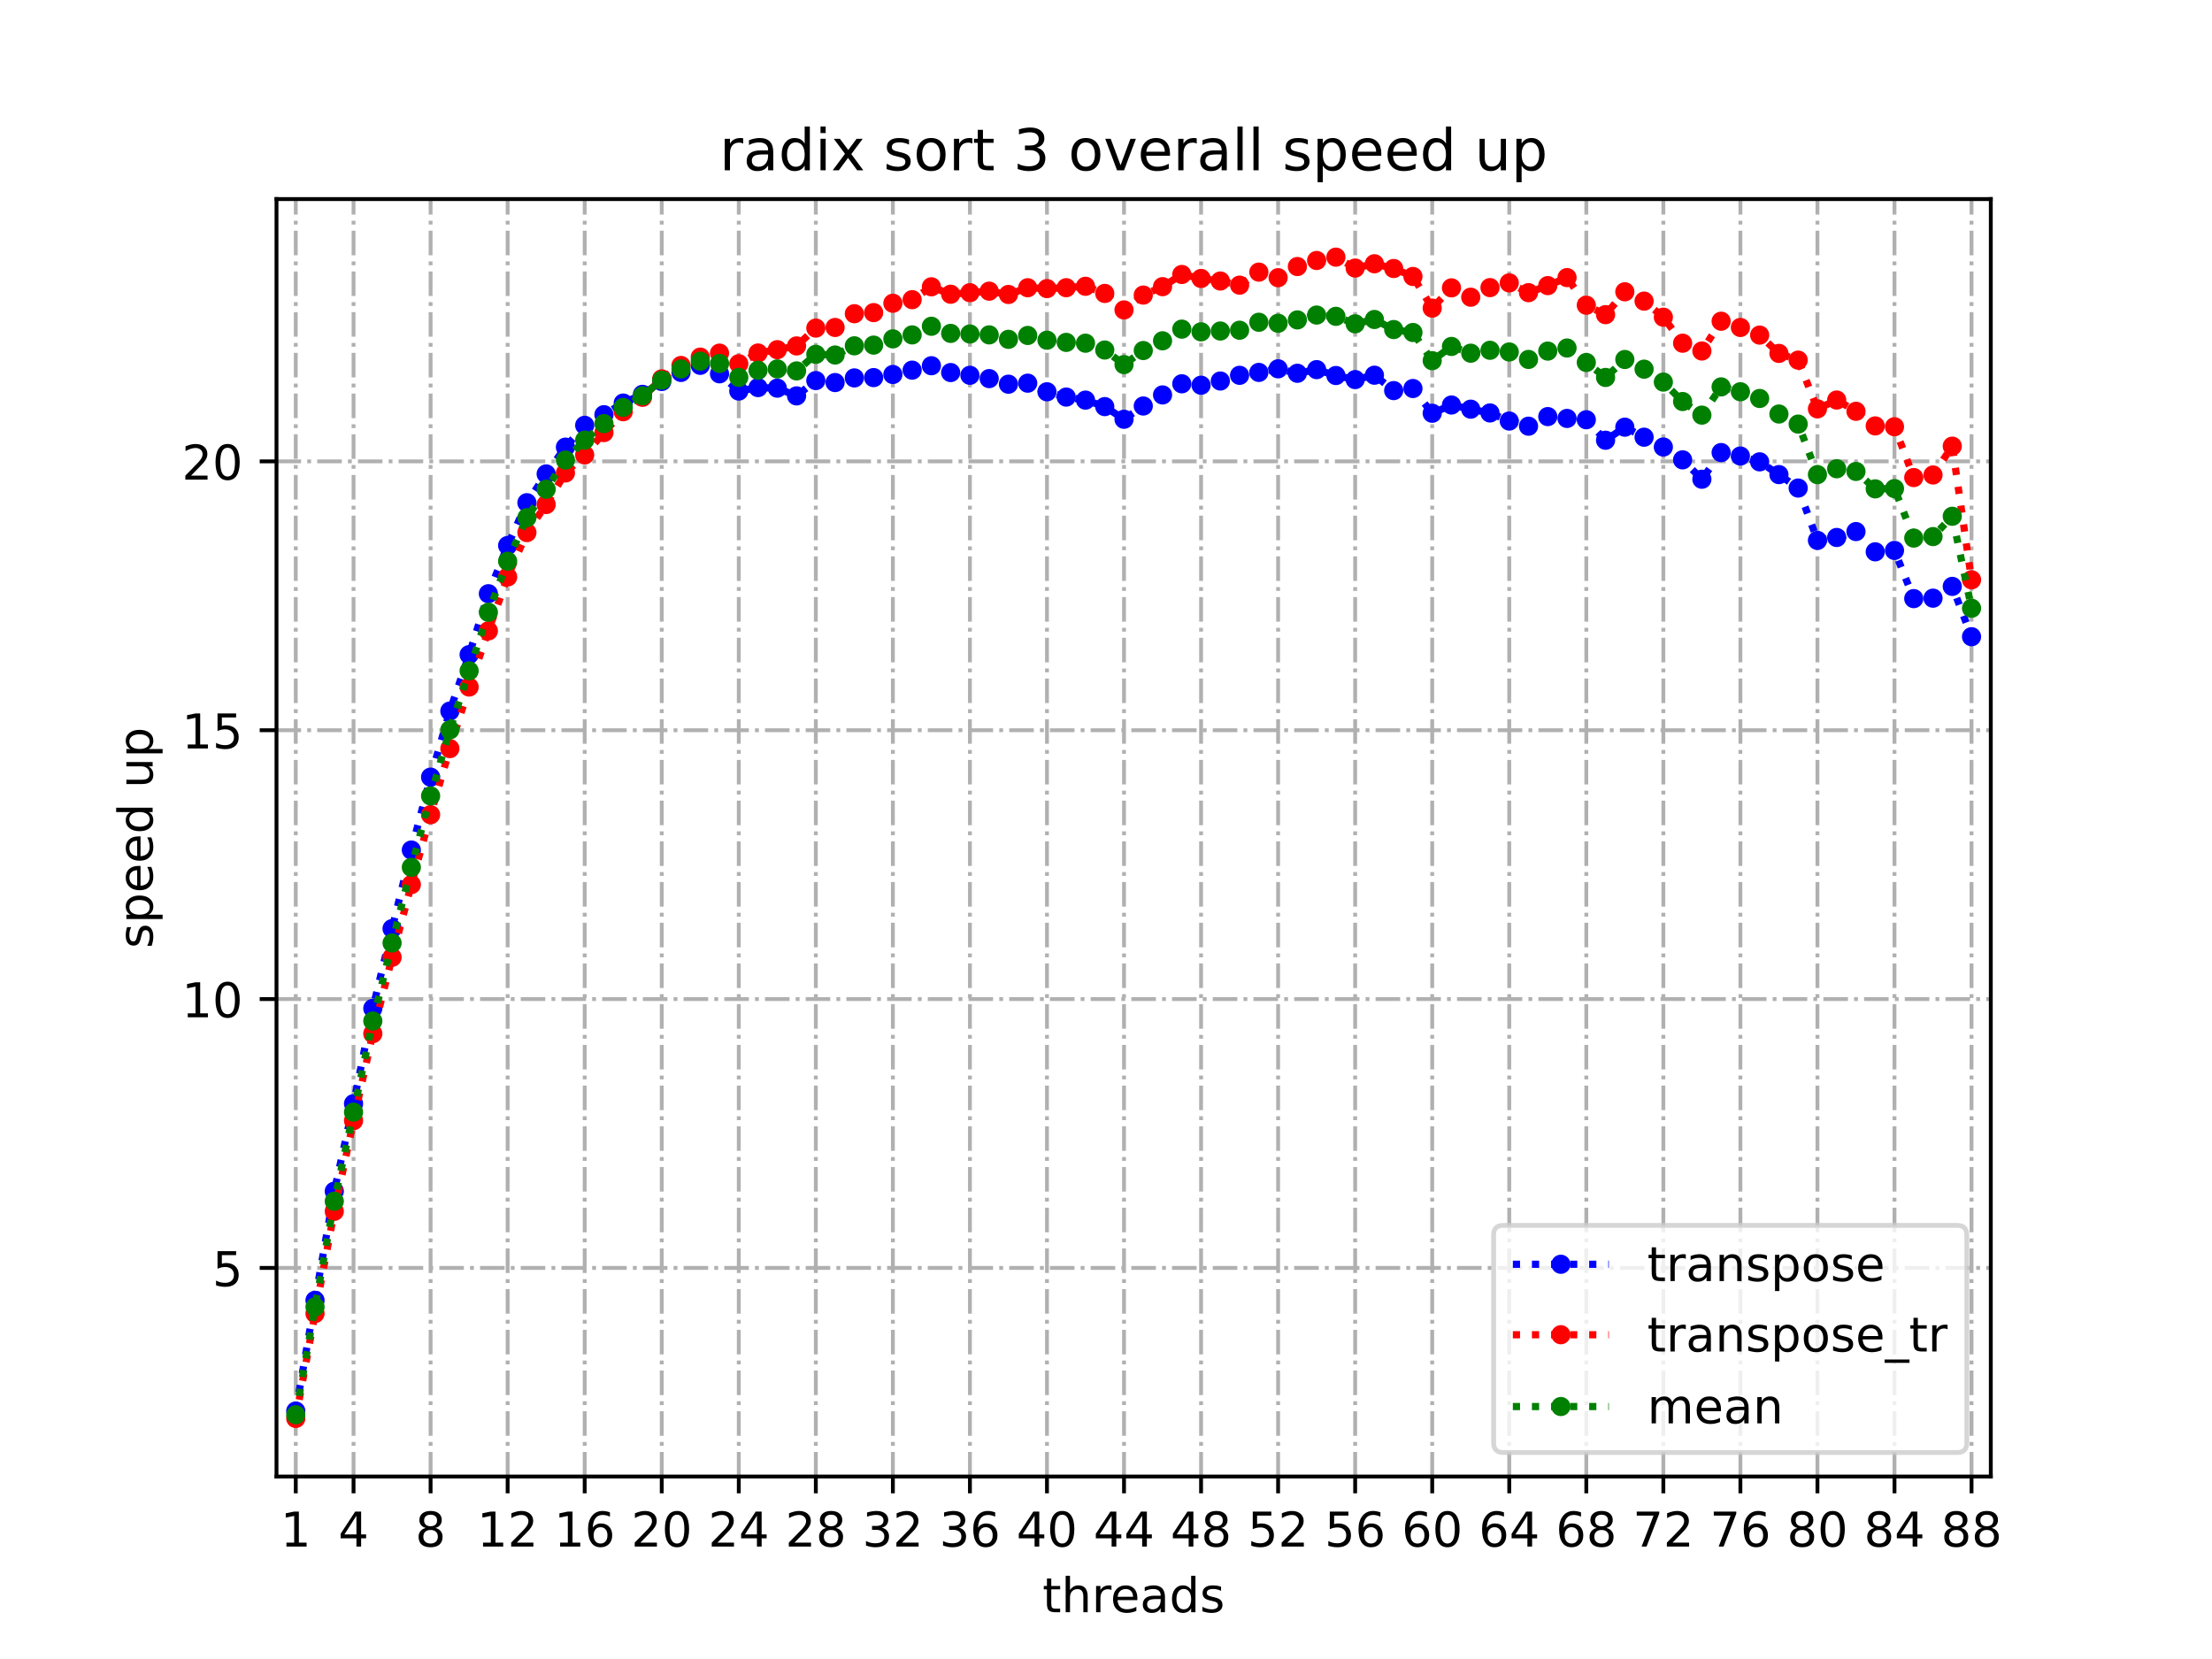 <?xml version="1.0" encoding="utf-8" standalone="no"?>
<!DOCTYPE svg PUBLIC "-//W3C//DTD SVG 1.1//EN"
  "http://www.w3.org/Graphics/SVG/1.1/DTD/svg11.dtd">
<!-- Created with matplotlib (https://matplotlib.org/) -->
<svg height="345.6pt" version="1.1" viewBox="0 0 460.8 345.6" width="460.8pt" xmlns="http://www.w3.org/2000/svg" xmlns:xlink="http://www.w3.org/1999/xlink">
 <defs>
  <style type="text/css">*{stroke-linecap:butt;stroke-linejoin:round;}</style>
 </defs>
 <g id="figure_1">
  <g id="patch_1">
   <path d="M 0 345.6 
L 460.8 345.6 
L 460.8 0 
L 0 0 
z
" style="fill:#ffffff;"/>
  </g>
  <g id="axes_1">
   <g id="patch_2">
    <path d="M 57.6 307.584 
L 414.72 307.584 
L 414.72 41.472 
L 57.6 41.472 
z
" style="fill:#ffffff;"/>
   </g>
   <g id="matplotlib.axis_1">
    <g id="xtick_1">
     <g id="line2d_1">
      <path clip-path="url(#p4513866926)" d="M 61.613 307.584 
L 61.613 41.472 
" style="fill:none;stroke:#b0b0b0;stroke-dasharray:5.12,1.28,0.8,1.28;stroke-dashoffset:0;stroke-width:0.8;"/>
     </g>
     <g id="line2d_2">
      <defs>
       <path d="M 0 0 
L 0 3.5 
" id="m0e7e2b4618" style="stroke:#000000;stroke-width:0.8;"/>
      </defs>
      <g>
       <use style="stroke:#000000;stroke-width:0.8;" x="61.613" xlink:href="#m0e7e2b4618" y="307.584"/>
      </g>
     </g>
     <g id="text_1">
      <!-- 1 -->
      <g transform="translate(58.431 322.182)scale(0.1 -0.1)">
       <defs>
        <path d="M 12.406 8.297 
L 28.516 8.297 
L 28.516 63.922 
L 10.984 60.406 
L 10.984 69.391 
L 28.422 72.906 
L 38.281 72.906 
L 38.281 8.297 
L 54.391 8.297 
L 54.391 0 
L 12.406 0 
z
" id="DejaVuSans-49"/>
       </defs>
       <use xlink:href="#DejaVuSans-49"/>
      </g>
     </g>
    </g>
    <g id="xtick_2">
     <g id="line2d_3">
      <path clip-path="url(#p4513866926)" d="M 73.65 307.584 
L 73.65 41.472 
" style="fill:none;stroke:#b0b0b0;stroke-dasharray:5.12,1.28,0.8,1.28;stroke-dashoffset:0;stroke-width:0.8;"/>
     </g>
     <g id="line2d_4">
      <g>
       <use style="stroke:#000000;stroke-width:0.8;" x="73.65" xlink:href="#m0e7e2b4618" y="307.584"/>
      </g>
     </g>
     <g id="text_2">
      <!-- 4 -->
      <g transform="translate(70.469 322.182)scale(0.1 -0.1)">
       <defs>
        <path d="M 37.797 64.312 
L 12.891 25.391 
L 37.797 25.391 
z
M 35.203 72.906 
L 47.609 72.906 
L 47.609 25.391 
L 58.016 25.391 
L 58.016 17.188 
L 47.609 17.188 
L 47.609 0 
L 37.797 0 
L 37.797 17.188 
L 4.891 17.188 
L 4.891 26.703 
z
" id="DejaVuSans-52"/>
       </defs>
       <use xlink:href="#DejaVuSans-52"/>
      </g>
     </g>
    </g>
    <g id="xtick_3">
     <g id="line2d_5">
      <path clip-path="url(#p4513866926)" d="M 89.701 307.584 
L 89.701 41.472 
" style="fill:none;stroke:#b0b0b0;stroke-dasharray:5.12,1.28,0.8,1.28;stroke-dashoffset:0;stroke-width:0.8;"/>
     </g>
     <g id="line2d_6">
      <g>
       <use style="stroke:#000000;stroke-width:0.8;" x="89.701" xlink:href="#m0e7e2b4618" y="307.584"/>
      </g>
     </g>
     <g id="text_3">
      <!-- 8 -->
      <g transform="translate(86.519 322.182)scale(0.1 -0.1)">
       <defs>
        <path d="M 31.781 34.625 
Q 24.75 34.625 20.719 30.859 
Q 16.703 27.094 16.703 20.516 
Q 16.703 13.922 20.719 10.156 
Q 24.75 6.391 31.781 6.391 
Q 38.812 6.391 42.859 10.172 
Q 46.922 13.969 46.922 20.516 
Q 46.922 27.094 42.891 30.859 
Q 38.875 34.625 31.781 34.625 
z
M 21.922 38.812 
Q 15.578 40.375 12.031 44.719 
Q 8.5 49.078 8.5 55.328 
Q 8.5 64.062 14.719 69.141 
Q 20.953 74.219 31.781 74.219 
Q 42.672 74.219 48.875 69.141 
Q 55.078 64.062 55.078 55.328 
Q 55.078 49.078 51.531 44.719 
Q 48 40.375 41.703 38.812 
Q 48.828 37.156 52.797 32.312 
Q 56.781 27.484 56.781 20.516 
Q 56.781 9.906 50.312 4.234 
Q 43.844 -1.422 31.781 -1.422 
Q 19.734 -1.422 13.25 4.234 
Q 6.781 9.906 6.781 20.516 
Q 6.781 27.484 10.781 32.312 
Q 14.797 37.156 21.922 38.812 
z
M 18.312 54.391 
Q 18.312 48.734 21.844 45.562 
Q 25.391 42.391 31.781 42.391 
Q 38.141 42.391 41.719 45.562 
Q 45.312 48.734 45.312 54.391 
Q 45.312 60.062 41.719 63.234 
Q 38.141 66.406 31.781 66.406 
Q 25.391 66.406 21.844 63.234 
Q 18.312 60.062 18.312 54.391 
z
" id="DejaVuSans-56"/>
       </defs>
       <use xlink:href="#DejaVuSans-56"/>
      </g>
     </g>
    </g>
    <g id="xtick_4">
     <g id="line2d_7">
      <path clip-path="url(#p4513866926)" d="M 105.751 307.584 
L 105.751 41.472 
" style="fill:none;stroke:#b0b0b0;stroke-dasharray:5.12,1.28,0.8,1.28;stroke-dashoffset:0;stroke-width:0.8;"/>
     </g>
     <g id="line2d_8">
      <g>
       <use style="stroke:#000000;stroke-width:0.8;" x="105.751" xlink:href="#m0e7e2b4618" y="307.584"/>
      </g>
     </g>
     <g id="text_4">
      <!-- 12 -->
      <g transform="translate(99.389 322.182)scale(0.1 -0.1)">
       <defs>
        <path d="M 19.188 8.297 
L 53.609 8.297 
L 53.609 0 
L 7.328 0 
L 7.328 8.297 
Q 12.938 14.109 22.625 23.891 
Q 32.328 33.688 34.812 36.531 
Q 39.547 41.844 41.422 45.531 
Q 43.312 49.219 43.312 52.781 
Q 43.312 58.594 39.234 62.25 
Q 35.156 65.922 28.609 65.922 
Q 23.969 65.922 18.812 64.312 
Q 13.672 62.703 7.812 59.422 
L 7.812 69.391 
Q 13.766 71.781 18.938 73 
Q 24.125 74.219 28.422 74.219 
Q 39.75 74.219 46.484 68.547 
Q 53.219 62.891 53.219 53.422 
Q 53.219 48.922 51.531 44.891 
Q 49.859 40.875 45.406 35.406 
Q 44.188 33.984 37.641 27.219 
Q 31.109 20.453 19.188 8.297 
z
" id="DejaVuSans-50"/>
       </defs>
       <use xlink:href="#DejaVuSans-49"/>
       <use x="63.623" xlink:href="#DejaVuSans-50"/>
      </g>
     </g>
    </g>
    <g id="xtick_5">
     <g id="line2d_9">
      <path clip-path="url(#p4513866926)" d="M 121.801 307.584 
L 121.801 41.472 
" style="fill:none;stroke:#b0b0b0;stroke-dasharray:5.12,1.28,0.8,1.28;stroke-dashoffset:0;stroke-width:0.8;"/>
     </g>
     <g id="line2d_10">
      <g>
       <use style="stroke:#000000;stroke-width:0.8;" x="121.801" xlink:href="#m0e7e2b4618" y="307.584"/>
      </g>
     </g>
     <g id="text_5">
      <!-- 16 -->
      <g transform="translate(115.439 322.182)scale(0.1 -0.1)">
       <defs>
        <path d="M 33.016 40.375 
Q 26.375 40.375 22.484 35.828 
Q 18.609 31.297 18.609 23.391 
Q 18.609 15.531 22.484 10.953 
Q 26.375 6.391 33.016 6.391 
Q 39.656 6.391 43.531 10.953 
Q 47.406 15.531 47.406 23.391 
Q 47.406 31.297 43.531 35.828 
Q 39.656 40.375 33.016 40.375 
z
M 52.594 71.297 
L 52.594 62.312 
Q 48.875 64.062 45.094 64.984 
Q 41.312 65.922 37.594 65.922 
Q 27.828 65.922 22.672 59.328 
Q 17.531 52.734 16.797 39.406 
Q 19.672 43.656 24.016 45.922 
Q 28.375 48.188 33.594 48.188 
Q 44.578 48.188 50.953 41.516 
Q 57.328 34.859 57.328 23.391 
Q 57.328 12.156 50.688 5.359 
Q 44.047 -1.422 33.016 -1.422 
Q 20.359 -1.422 13.672 8.266 
Q 6.984 17.969 6.984 36.375 
Q 6.984 53.656 15.188 63.938 
Q 23.391 74.219 37.203 74.219 
Q 40.922 74.219 44.703 73.484 
Q 48.484 72.75 52.594 71.297 
z
" id="DejaVuSans-54"/>
       </defs>
       <use xlink:href="#DejaVuSans-49"/>
       <use x="63.623" xlink:href="#DejaVuSans-54"/>
      </g>
     </g>
    </g>
    <g id="xtick_6">
     <g id="line2d_11">
      <path clip-path="url(#p4513866926)" d="M 137.852 307.584 
L 137.852 41.472 
" style="fill:none;stroke:#b0b0b0;stroke-dasharray:5.12,1.28,0.8,1.28;stroke-dashoffset:0;stroke-width:0.8;"/>
     </g>
     <g id="line2d_12">
      <g>
       <use style="stroke:#000000;stroke-width:0.8;" x="137.852" xlink:href="#m0e7e2b4618" y="307.584"/>
      </g>
     </g>
     <g id="text_6">
      <!-- 20 -->
      <g transform="translate(131.489 322.182)scale(0.1 -0.1)">
       <defs>
        <path d="M 31.781 66.406 
Q 24.172 66.406 20.328 58.906 
Q 16.5 51.422 16.5 36.375 
Q 16.5 21.391 20.328 13.891 
Q 24.172 6.391 31.781 6.391 
Q 39.453 6.391 43.281 13.891 
Q 47.125 21.391 47.125 36.375 
Q 47.125 51.422 43.281 58.906 
Q 39.453 66.406 31.781 66.406 
z
M 31.781 74.219 
Q 44.047 74.219 50.516 64.516 
Q 56.984 54.828 56.984 36.375 
Q 56.984 17.969 50.516 8.266 
Q 44.047 -1.422 31.781 -1.422 
Q 19.531 -1.422 13.062 8.266 
Q 6.594 17.969 6.594 36.375 
Q 6.594 54.828 13.062 64.516 
Q 19.531 74.219 31.781 74.219 
z
" id="DejaVuSans-48"/>
       </defs>
       <use xlink:href="#DejaVuSans-50"/>
       <use x="63.623" xlink:href="#DejaVuSans-48"/>
      </g>
     </g>
    </g>
    <g id="xtick_7">
     <g id="line2d_13">
      <path clip-path="url(#p4513866926)" d="M 153.902 307.584 
L 153.902 41.472 
" style="fill:none;stroke:#b0b0b0;stroke-dasharray:5.12,1.28,0.8,1.28;stroke-dashoffset:0;stroke-width:0.8;"/>
     </g>
     <g id="line2d_14">
      <g>
       <use style="stroke:#000000;stroke-width:0.8;" x="153.902" xlink:href="#m0e7e2b4618" y="307.584"/>
      </g>
     </g>
     <g id="text_7">
      <!-- 24 -->
      <g transform="translate(147.54 322.182)scale(0.1 -0.1)">
       <use xlink:href="#DejaVuSans-50"/>
       <use x="63.623" xlink:href="#DejaVuSans-52"/>
      </g>
     </g>
    </g>
    <g id="xtick_8">
     <g id="line2d_15">
      <path clip-path="url(#p4513866926)" d="M 169.952 307.584 
L 169.952 41.472 
" style="fill:none;stroke:#b0b0b0;stroke-dasharray:5.12,1.28,0.8,1.28;stroke-dashoffset:0;stroke-width:0.8;"/>
     </g>
     <g id="line2d_16">
      <g>
       <use style="stroke:#000000;stroke-width:0.8;" x="169.952" xlink:href="#m0e7e2b4618" y="307.584"/>
      </g>
     </g>
     <g id="text_8">
      <!-- 28 -->
      <g transform="translate(163.59 322.182)scale(0.1 -0.1)">
       <use xlink:href="#DejaVuSans-50"/>
       <use x="63.623" xlink:href="#DejaVuSans-56"/>
      </g>
     </g>
    </g>
    <g id="xtick_9">
     <g id="line2d_17">
      <path clip-path="url(#p4513866926)" d="M 186.003 307.584 
L 186.003 41.472 
" style="fill:none;stroke:#b0b0b0;stroke-dasharray:5.12,1.28,0.8,1.28;stroke-dashoffset:0;stroke-width:0.8;"/>
     </g>
     <g id="line2d_18">
      <g>
       <use style="stroke:#000000;stroke-width:0.8;" x="186.003" xlink:href="#m0e7e2b4618" y="307.584"/>
      </g>
     </g>
     <g id="text_9">
      <!-- 32 -->
      <g transform="translate(179.64 322.182)scale(0.1 -0.1)">
       <defs>
        <path d="M 40.578 39.312 
Q 47.656 37.797 51.625 33 
Q 55.609 28.219 55.609 21.188 
Q 55.609 10.406 48.188 4.484 
Q 40.766 -1.422 27.094 -1.422 
Q 22.516 -1.422 17.656 -0.516 
Q 12.797 0.391 7.625 2.203 
L 7.625 11.719 
Q 11.719 9.328 16.594 8.109 
Q 21.484 6.891 26.812 6.891 
Q 36.078 6.891 40.938 10.547 
Q 45.797 14.203 45.797 21.188 
Q 45.797 27.641 41.281 31.266 
Q 36.766 34.906 28.719 34.906 
L 20.219 34.906 
L 20.219 43.016 
L 29.109 43.016 
Q 36.375 43.016 40.234 45.922 
Q 44.094 48.828 44.094 54.297 
Q 44.094 59.906 40.109 62.906 
Q 36.141 65.922 28.719 65.922 
Q 24.656 65.922 20.016 65.031 
Q 15.375 64.156 9.812 62.312 
L 9.812 71.094 
Q 15.438 72.656 20.344 73.438 
Q 25.25 74.219 29.594 74.219 
Q 40.828 74.219 47.359 69.109 
Q 53.906 64.016 53.906 55.328 
Q 53.906 49.266 50.438 45.094 
Q 46.969 40.922 40.578 39.312 
z
" id="DejaVuSans-51"/>
       </defs>
       <use xlink:href="#DejaVuSans-51"/>
       <use x="63.623" xlink:href="#DejaVuSans-50"/>
      </g>
     </g>
    </g>
    <g id="xtick_10">
     <g id="line2d_19">
      <path clip-path="url(#p4513866926)" d="M 202.053 307.584 
L 202.053 41.472 
" style="fill:none;stroke:#b0b0b0;stroke-dasharray:5.12,1.28,0.8,1.28;stroke-dashoffset:0;stroke-width:0.8;"/>
     </g>
     <g id="line2d_20">
      <g>
       <use style="stroke:#000000;stroke-width:0.8;" x="202.053" xlink:href="#m0e7e2b4618" y="307.584"/>
      </g>
     </g>
     <g id="text_10">
      <!-- 36 -->
      <g transform="translate(195.691 322.182)scale(0.1 -0.1)">
       <use xlink:href="#DejaVuSans-51"/>
       <use x="63.623" xlink:href="#DejaVuSans-54"/>
      </g>
     </g>
    </g>
    <g id="xtick_11">
     <g id="line2d_21">
      <path clip-path="url(#p4513866926)" d="M 218.103 307.584 
L 218.103 41.472 
" style="fill:none;stroke:#b0b0b0;stroke-dasharray:5.12,1.28,0.8,1.28;stroke-dashoffset:0;stroke-width:0.8;"/>
     </g>
     <g id="line2d_22">
      <g>
       <use style="stroke:#000000;stroke-width:0.8;" x="218.103" xlink:href="#m0e7e2b4618" y="307.584"/>
      </g>
     </g>
     <g id="text_11">
      <!-- 40 -->
      <g transform="translate(211.741 322.182)scale(0.1 -0.1)">
       <use xlink:href="#DejaVuSans-52"/>
       <use x="63.623" xlink:href="#DejaVuSans-48"/>
      </g>
     </g>
    </g>
    <g id="xtick_12">
     <g id="line2d_23">
      <path clip-path="url(#p4513866926)" d="M 234.154 307.584 
L 234.154 41.472 
" style="fill:none;stroke:#b0b0b0;stroke-dasharray:5.12,1.28,0.8,1.28;stroke-dashoffset:0;stroke-width:0.8;"/>
     </g>
     <g id="line2d_24">
      <g>
       <use style="stroke:#000000;stroke-width:0.8;" x="234.154" xlink:href="#m0e7e2b4618" y="307.584"/>
      </g>
     </g>
     <g id="text_12">
      <!-- 44 -->
      <g transform="translate(227.791 322.182)scale(0.1 -0.1)">
       <use xlink:href="#DejaVuSans-52"/>
       <use x="63.623" xlink:href="#DejaVuSans-52"/>
      </g>
     </g>
    </g>
    <g id="xtick_13">
     <g id="line2d_25">
      <path clip-path="url(#p4513866926)" d="M 250.204 307.584 
L 250.204 41.472 
" style="fill:none;stroke:#b0b0b0;stroke-dasharray:5.12,1.28,0.8,1.28;stroke-dashoffset:0;stroke-width:0.8;"/>
     </g>
     <g id="line2d_26">
      <g>
       <use style="stroke:#000000;stroke-width:0.8;" x="250.204" xlink:href="#m0e7e2b4618" y="307.584"/>
      </g>
     </g>
     <g id="text_13">
      <!-- 48 -->
      <g transform="translate(243.842 322.182)scale(0.1 -0.1)">
       <use xlink:href="#DejaVuSans-52"/>
       <use x="63.623" xlink:href="#DejaVuSans-56"/>
      </g>
     </g>
    </g>
    <g id="xtick_14">
     <g id="line2d_27">
      <path clip-path="url(#p4513866926)" d="M 266.254 307.584 
L 266.254 41.472 
" style="fill:none;stroke:#b0b0b0;stroke-dasharray:5.12,1.28,0.8,1.28;stroke-dashoffset:0;stroke-width:0.8;"/>
     </g>
     <g id="line2d_28">
      <g>
       <use style="stroke:#000000;stroke-width:0.8;" x="266.254" xlink:href="#m0e7e2b4618" y="307.584"/>
      </g>
     </g>
     <g id="text_14">
      <!-- 52 -->
      <g transform="translate(259.892 322.182)scale(0.1 -0.1)">
       <defs>
        <path d="M 10.797 72.906 
L 49.516 72.906 
L 49.516 64.594 
L 19.828 64.594 
L 19.828 46.734 
Q 21.969 47.469 24.109 47.828 
Q 26.266 48.188 28.422 48.188 
Q 40.625 48.188 47.75 41.5 
Q 54.891 34.812 54.891 23.391 
Q 54.891 11.625 47.562 5.094 
Q 40.234 -1.422 26.906 -1.422 
Q 22.312 -1.422 17.547 -0.641 
Q 12.797 0.141 7.719 1.703 
L 7.719 11.625 
Q 12.109 9.234 16.797 8.062 
Q 21.484 6.891 26.703 6.891 
Q 35.156 6.891 40.078 11.328 
Q 45.016 15.766 45.016 23.391 
Q 45.016 31 40.078 35.438 
Q 35.156 39.891 26.703 39.891 
Q 22.75 39.891 18.812 39.016 
Q 14.891 38.141 10.797 36.281 
z
" id="DejaVuSans-53"/>
       </defs>
       <use xlink:href="#DejaVuSans-53"/>
       <use x="63.623" xlink:href="#DejaVuSans-50"/>
      </g>
     </g>
    </g>
    <g id="xtick_15">
     <g id="line2d_29">
      <path clip-path="url(#p4513866926)" d="M 282.305 307.584 
L 282.305 41.472 
" style="fill:none;stroke:#b0b0b0;stroke-dasharray:5.12,1.28,0.8,1.28;stroke-dashoffset:0;stroke-width:0.8;"/>
     </g>
     <g id="line2d_30">
      <g>
       <use style="stroke:#000000;stroke-width:0.8;" x="282.305" xlink:href="#m0e7e2b4618" y="307.584"/>
      </g>
     </g>
     <g id="text_15">
      <!-- 56 -->
      <g transform="translate(275.942 322.182)scale(0.1 -0.1)">
       <use xlink:href="#DejaVuSans-53"/>
       <use x="63.623" xlink:href="#DejaVuSans-54"/>
      </g>
     </g>
    </g>
    <g id="xtick_16">
     <g id="line2d_31">
      <path clip-path="url(#p4513866926)" d="M 298.355 307.584 
L 298.355 41.472 
" style="fill:none;stroke:#b0b0b0;stroke-dasharray:5.12,1.28,0.8,1.28;stroke-dashoffset:0;stroke-width:0.8;"/>
     </g>
     <g id="line2d_32">
      <g>
       <use style="stroke:#000000;stroke-width:0.8;" x="298.355" xlink:href="#m0e7e2b4618" y="307.584"/>
      </g>
     </g>
     <g id="text_16">
      <!-- 60 -->
      <g transform="translate(291.993 322.182)scale(0.1 -0.1)">
       <use xlink:href="#DejaVuSans-54"/>
       <use x="63.623" xlink:href="#DejaVuSans-48"/>
      </g>
     </g>
    </g>
    <g id="xtick_17">
     <g id="line2d_33">
      <path clip-path="url(#p4513866926)" d="M 314.405 307.584 
L 314.405 41.472 
" style="fill:none;stroke:#b0b0b0;stroke-dasharray:5.12,1.28,0.8,1.28;stroke-dashoffset:0;stroke-width:0.8;"/>
     </g>
     <g id="line2d_34">
      <g>
       <use style="stroke:#000000;stroke-width:0.8;" x="314.405" xlink:href="#m0e7e2b4618" y="307.584"/>
      </g>
     </g>
     <g id="text_17">
      <!-- 64 -->
      <g transform="translate(308.043 322.182)scale(0.1 -0.1)">
       <use xlink:href="#DejaVuSans-54"/>
       <use x="63.623" xlink:href="#DejaVuSans-52"/>
      </g>
     </g>
    </g>
    <g id="xtick_18">
     <g id="line2d_35">
      <path clip-path="url(#p4513866926)" d="M 330.456 307.584 
L 330.456 41.472 
" style="fill:none;stroke:#b0b0b0;stroke-dasharray:5.12,1.28,0.8,1.28;stroke-dashoffset:0;stroke-width:0.8;"/>
     </g>
     <g id="line2d_36">
      <g>
       <use style="stroke:#000000;stroke-width:0.8;" x="330.456" xlink:href="#m0e7e2b4618" y="307.584"/>
      </g>
     </g>
     <g id="text_18">
      <!-- 68 -->
      <g transform="translate(324.093 322.182)scale(0.1 -0.1)">
       <use xlink:href="#DejaVuSans-54"/>
       <use x="63.623" xlink:href="#DejaVuSans-56"/>
      </g>
     </g>
    </g>
    <g id="xtick_19">
     <g id="line2d_37">
      <path clip-path="url(#p4513866926)" d="M 346.506 307.584 
L 346.506 41.472 
" style="fill:none;stroke:#b0b0b0;stroke-dasharray:5.12,1.28,0.8,1.28;stroke-dashoffset:0;stroke-width:0.8;"/>
     </g>
     <g id="line2d_38">
      <g>
       <use style="stroke:#000000;stroke-width:0.8;" x="346.506" xlink:href="#m0e7e2b4618" y="307.584"/>
      </g>
     </g>
     <g id="text_19">
      <!-- 72 -->
      <g transform="translate(340.144 322.182)scale(0.1 -0.1)">
       <defs>
        <path d="M 8.203 72.906 
L 55.078 72.906 
L 55.078 68.703 
L 28.609 0 
L 18.312 0 
L 43.219 64.594 
L 8.203 64.594 
z
" id="DejaVuSans-55"/>
       </defs>
       <use xlink:href="#DejaVuSans-55"/>
       <use x="63.623" xlink:href="#DejaVuSans-50"/>
      </g>
     </g>
    </g>
    <g id="xtick_20">
     <g id="line2d_39">
      <path clip-path="url(#p4513866926)" d="M 362.556 307.584 
L 362.556 41.472 
" style="fill:none;stroke:#b0b0b0;stroke-dasharray:5.12,1.28,0.8,1.28;stroke-dashoffset:0;stroke-width:0.8;"/>
     </g>
     <g id="line2d_40">
      <g>
       <use style="stroke:#000000;stroke-width:0.8;" x="362.556" xlink:href="#m0e7e2b4618" y="307.584"/>
      </g>
     </g>
     <g id="text_20">
      <!-- 76 -->
      <g transform="translate(356.194 322.182)scale(0.1 -0.1)">
       <use xlink:href="#DejaVuSans-55"/>
       <use x="63.623" xlink:href="#DejaVuSans-54"/>
      </g>
     </g>
    </g>
    <g id="xtick_21">
     <g id="line2d_41">
      <path clip-path="url(#p4513866926)" d="M 378.607 307.584 
L 378.607 41.472 
" style="fill:none;stroke:#b0b0b0;stroke-dasharray:5.12,1.28,0.8,1.28;stroke-dashoffset:0;stroke-width:0.8;"/>
     </g>
     <g id="line2d_42">
      <g>
       <use style="stroke:#000000;stroke-width:0.8;" x="378.607" xlink:href="#m0e7e2b4618" y="307.584"/>
      </g>
     </g>
     <g id="text_21">
      <!-- 80 -->
      <g transform="translate(372.244 322.182)scale(0.1 -0.1)">
       <use xlink:href="#DejaVuSans-56"/>
       <use x="63.623" xlink:href="#DejaVuSans-48"/>
      </g>
     </g>
    </g>
    <g id="xtick_22">
     <g id="line2d_43">
      <path clip-path="url(#p4513866926)" d="M 394.657 307.584 
L 394.657 41.472 
" style="fill:none;stroke:#b0b0b0;stroke-dasharray:5.12,1.28,0.8,1.28;stroke-dashoffset:0;stroke-width:0.8;"/>
     </g>
     <g id="line2d_44">
      <g>
       <use style="stroke:#000000;stroke-width:0.8;" x="394.657" xlink:href="#m0e7e2b4618" y="307.584"/>
      </g>
     </g>
     <g id="text_22">
      <!-- 84 -->
      <g transform="translate(388.295 322.182)scale(0.1 -0.1)">
       <use xlink:href="#DejaVuSans-56"/>
       <use x="63.623" xlink:href="#DejaVuSans-52"/>
      </g>
     </g>
    </g>
    <g id="xtick_23">
     <g id="line2d_45">
      <path clip-path="url(#p4513866926)" d="M 410.707 307.584 
L 410.707 41.472 
" style="fill:none;stroke:#b0b0b0;stroke-dasharray:5.12,1.28,0.8,1.28;stroke-dashoffset:0;stroke-width:0.8;"/>
     </g>
     <g id="line2d_46">
      <g>
       <use style="stroke:#000000;stroke-width:0.8;" x="410.707" xlink:href="#m0e7e2b4618" y="307.584"/>
      </g>
     </g>
     <g id="text_23">
      <!-- 88 -->
      <g transform="translate(404.345 322.182)scale(0.1 -0.1)">
       <use xlink:href="#DejaVuSans-56"/>
       <use x="63.623" xlink:href="#DejaVuSans-56"/>
      </g>
     </g>
    </g>
    <g id="text_24">
     <!-- threads -->
     <g transform="translate(217.169 335.861)scale(0.1 -0.1)">
      <defs>
       <path d="M 18.312 70.219 
L 18.312 54.688 
L 36.812 54.688 
L 36.812 47.703 
L 18.312 47.703 
L 18.312 18.016 
Q 18.312 11.328 20.141 9.422 
Q 21.969 7.516 27.594 7.516 
L 36.812 7.516 
L 36.812 0 
L 27.594 0 
Q 17.188 0 13.234 3.875 
Q 9.281 7.766 9.281 18.016 
L 9.281 47.703 
L 2.688 47.703 
L 2.688 54.688 
L 9.281 54.688 
L 9.281 70.219 
z
" id="DejaVuSans-116"/>
       <path d="M 54.891 33.016 
L 54.891 0 
L 45.906 0 
L 45.906 32.719 
Q 45.906 40.484 42.875 44.328 
Q 39.844 48.188 33.797 48.188 
Q 26.516 48.188 22.312 43.547 
Q 18.109 38.922 18.109 30.906 
L 18.109 0 
L 9.078 0 
L 9.078 75.984 
L 18.109 75.984 
L 18.109 46.188 
Q 21.344 51.125 25.703 53.562 
Q 30.078 56 35.797 56 
Q 45.219 56 50.047 50.172 
Q 54.891 44.344 54.891 33.016 
z
" id="DejaVuSans-104"/>
       <path d="M 41.109 46.297 
Q 39.594 47.172 37.812 47.578 
Q 36.031 48 33.891 48 
Q 26.266 48 22.188 43.047 
Q 18.109 38.094 18.109 28.812 
L 18.109 0 
L 9.078 0 
L 9.078 54.688 
L 18.109 54.688 
L 18.109 46.188 
Q 20.953 51.172 25.484 53.578 
Q 30.031 56 36.531 56 
Q 37.453 56 38.578 55.875 
Q 39.703 55.766 41.062 55.516 
z
" id="DejaVuSans-114"/>
       <path d="M 56.203 29.594 
L 56.203 25.203 
L 14.891 25.203 
Q 15.484 15.922 20.484 11.062 
Q 25.484 6.203 34.422 6.203 
Q 39.594 6.203 44.453 7.469 
Q 49.312 8.734 54.109 11.281 
L 54.109 2.781 
Q 49.266 0.734 44.188 -0.344 
Q 39.109 -1.422 33.891 -1.422 
Q 20.797 -1.422 13.156 6.188 
Q 5.516 13.812 5.516 26.812 
Q 5.516 40.234 12.766 48.109 
Q 20.016 56 32.328 56 
Q 43.359 56 49.781 48.891 
Q 56.203 41.797 56.203 29.594 
z
M 47.219 32.234 
Q 47.125 39.594 43.094 43.984 
Q 39.062 48.391 32.422 48.391 
Q 24.906 48.391 20.391 44.141 
Q 15.875 39.891 15.188 32.172 
z
" id="DejaVuSans-101"/>
       <path d="M 34.281 27.484 
Q 23.391 27.484 19.188 25 
Q 14.984 22.516 14.984 16.5 
Q 14.984 11.719 18.141 8.906 
Q 21.297 6.109 26.703 6.109 
Q 34.188 6.109 38.703 11.406 
Q 43.219 16.703 43.219 25.484 
L 43.219 27.484 
z
M 52.203 31.203 
L 52.203 0 
L 43.219 0 
L 43.219 8.297 
Q 40.141 3.328 35.547 0.953 
Q 30.953 -1.422 24.312 -1.422 
Q 15.922 -1.422 10.953 3.297 
Q 6 8.016 6 15.922 
Q 6 25.141 12.172 29.828 
Q 18.359 34.516 30.609 34.516 
L 43.219 34.516 
L 43.219 35.406 
Q 43.219 41.609 39.141 45 
Q 35.062 48.391 27.688 48.391 
Q 23 48.391 18.547 47.266 
Q 14.109 46.141 10.016 43.891 
L 10.016 52.203 
Q 14.938 54.109 19.578 55.047 
Q 24.219 56 28.609 56 
Q 40.484 56 46.344 49.844 
Q 52.203 43.703 52.203 31.203 
z
" id="DejaVuSans-97"/>
       <path d="M 45.406 46.391 
L 45.406 75.984 
L 54.391 75.984 
L 54.391 0 
L 45.406 0 
L 45.406 8.203 
Q 42.578 3.328 38.25 0.953 
Q 33.938 -1.422 27.875 -1.422 
Q 17.969 -1.422 11.734 6.484 
Q 5.516 14.406 5.516 27.297 
Q 5.516 40.188 11.734 48.094 
Q 17.969 56 27.875 56 
Q 33.938 56 38.25 53.625 
Q 42.578 51.266 45.406 46.391 
z
M 14.797 27.297 
Q 14.797 17.391 18.875 11.75 
Q 22.953 6.109 30.078 6.109 
Q 37.203 6.109 41.297 11.75 
Q 45.406 17.391 45.406 27.297 
Q 45.406 37.203 41.297 42.844 
Q 37.203 48.484 30.078 48.484 
Q 22.953 48.484 18.875 42.844 
Q 14.797 37.203 14.797 27.297 
z
" id="DejaVuSans-100"/>
       <path d="M 44.281 53.078 
L 44.281 44.578 
Q 40.484 46.531 36.375 47.5 
Q 32.281 48.484 27.875 48.484 
Q 21.188 48.484 17.844 46.438 
Q 14.5 44.391 14.5 40.281 
Q 14.5 37.156 16.891 35.375 
Q 19.281 33.594 26.516 31.984 
L 29.594 31.297 
Q 39.156 29.25 43.188 25.516 
Q 47.219 21.781 47.219 15.094 
Q 47.219 7.469 41.188 3.016 
Q 35.156 -1.422 24.609 -1.422 
Q 20.219 -1.422 15.453 -0.562 
Q 10.688 0.297 5.422 2 
L 5.422 11.281 
Q 10.406 8.688 15.234 7.391 
Q 20.062 6.109 24.812 6.109 
Q 31.156 6.109 34.562 8.281 
Q 37.984 10.453 37.984 14.406 
Q 37.984 18.062 35.516 20.016 
Q 33.062 21.969 24.703 23.781 
L 21.578 24.516 
Q 13.234 26.266 9.516 29.906 
Q 5.812 33.547 5.812 39.891 
Q 5.812 47.609 11.281 51.797 
Q 16.75 56 26.812 56 
Q 31.781 56 36.172 55.266 
Q 40.578 54.547 44.281 53.078 
z
" id="DejaVuSans-115"/>
      </defs>
      <use xlink:href="#DejaVuSans-116"/>
      <use x="39.209" xlink:href="#DejaVuSans-104"/>
      <use x="102.588" xlink:href="#DejaVuSans-114"/>
      <use x="141.451" xlink:href="#DejaVuSans-101"/>
      <use x="202.975" xlink:href="#DejaVuSans-97"/>
      <use x="264.254" xlink:href="#DejaVuSans-100"/>
      <use x="327.73" xlink:href="#DejaVuSans-115"/>
     </g>
    </g>
   </g>
   <g id="matplotlib.axis_2">
    <g id="ytick_1">
     <g id="line2d_47">
      <path clip-path="url(#p4513866926)" d="M 57.6 264.13 
L 414.72 264.13 
" style="fill:none;stroke:#b0b0b0;stroke-dasharray:5.12,1.28,0.8,1.28;stroke-dashoffset:0;stroke-width:0.8;"/>
     </g>
     <g id="line2d_48">
      <defs>
       <path d="M 0 0 
L -3.5 0 
" id="m0c045ece3e" style="stroke:#000000;stroke-width:0.8;"/>
      </defs>
      <g>
       <use style="stroke:#000000;stroke-width:0.8;" x="57.6" xlink:href="#m0c045ece3e" y="264.13"/>
      </g>
     </g>
     <g id="text_25">
      <!-- 5 -->
      <g transform="translate(44.237 267.929)scale(0.1 -0.1)">
       <use xlink:href="#DejaVuSans-53"/>
      </g>
     </g>
    </g>
    <g id="ytick_2">
     <g id="line2d_49">
      <path clip-path="url(#p4513866926)" d="M 57.6 208.125 
L 414.72 208.125 
" style="fill:none;stroke:#b0b0b0;stroke-dasharray:5.12,1.28,0.8,1.28;stroke-dashoffset:0;stroke-width:0.8;"/>
     </g>
     <g id="line2d_50">
      <g>
       <use style="stroke:#000000;stroke-width:0.8;" x="57.6" xlink:href="#m0c045ece3e" y="208.125"/>
      </g>
     </g>
     <g id="text_26">
      <!-- 10 -->
      <g transform="translate(37.875 211.924)scale(0.1 -0.1)">
       <use xlink:href="#DejaVuSans-49"/>
       <use x="63.623" xlink:href="#DejaVuSans-48"/>
      </g>
     </g>
    </g>
    <g id="ytick_3">
     <g id="line2d_51">
      <path clip-path="url(#p4513866926)" d="M 57.6 152.119 
L 414.72 152.119 
" style="fill:none;stroke:#b0b0b0;stroke-dasharray:5.12,1.28,0.8,1.28;stroke-dashoffset:0;stroke-width:0.8;"/>
     </g>
     <g id="line2d_52">
      <g>
       <use style="stroke:#000000;stroke-width:0.8;" x="57.6" xlink:href="#m0c045ece3e" y="152.119"/>
      </g>
     </g>
     <g id="text_27">
      <!-- 15 -->
      <g transform="translate(37.875 155.919)scale(0.1 -0.1)">
       <use xlink:href="#DejaVuSans-49"/>
       <use x="63.623" xlink:href="#DejaVuSans-53"/>
      </g>
     </g>
    </g>
    <g id="ytick_4">
     <g id="line2d_53">
      <path clip-path="url(#p4513866926)" d="M 57.6 96.114 
L 414.72 96.114 
" style="fill:none;stroke:#b0b0b0;stroke-dasharray:5.12,1.28,0.8,1.28;stroke-dashoffset:0;stroke-width:0.8;"/>
     </g>
     <g id="line2d_54">
      <g>
       <use style="stroke:#000000;stroke-width:0.8;" x="57.6" xlink:href="#m0c045ece3e" y="96.114"/>
      </g>
     </g>
     <g id="text_28">
      <!-- 20 -->
      <g transform="translate(37.875 99.913)scale(0.1 -0.1)">
       <use xlink:href="#DejaVuSans-50"/>
       <use x="63.623" xlink:href="#DejaVuSans-48"/>
      </g>
     </g>
    </g>
    <g id="text_29">
     <!-- speed up -->
     <g transform="translate(31.795 197.566)rotate(-90)scale(0.1 -0.1)">
      <defs>
       <path d="M 18.109 8.203 
L 18.109 -20.797 
L 9.078 -20.797 
L 9.078 54.688 
L 18.109 54.688 
L 18.109 46.391 
Q 20.953 51.266 25.266 53.625 
Q 29.594 56 35.594 56 
Q 45.562 56 51.781 48.094 
Q 58.016 40.188 58.016 27.297 
Q 58.016 14.406 51.781 6.484 
Q 45.562 -1.422 35.594 -1.422 
Q 29.594 -1.422 25.266 0.953 
Q 20.953 3.328 18.109 8.203 
z
M 48.688 27.297 
Q 48.688 37.203 44.609 42.844 
Q 40.531 48.484 33.406 48.484 
Q 26.266 48.484 22.188 42.844 
Q 18.109 37.203 18.109 27.297 
Q 18.109 17.391 22.188 11.75 
Q 26.266 6.109 33.406 6.109 
Q 40.531 6.109 44.609 11.75 
Q 48.688 17.391 48.688 27.297 
z
" id="DejaVuSans-112"/>
       <path id="DejaVuSans-32"/>
       <path d="M 8.5 21.578 
L 8.5 54.688 
L 17.484 54.688 
L 17.484 21.922 
Q 17.484 14.156 20.5 10.266 
Q 23.531 6.391 29.594 6.391 
Q 36.859 6.391 41.078 11.031 
Q 45.312 15.672 45.312 23.688 
L 45.312 54.688 
L 54.297 54.688 
L 54.297 0 
L 45.312 0 
L 45.312 8.406 
Q 42.047 3.422 37.719 1 
Q 33.406 -1.422 27.688 -1.422 
Q 18.266 -1.422 13.375 4.438 
Q 8.5 10.297 8.5 21.578 
z
M 31.109 56 
z
" id="DejaVuSans-117"/>
      </defs>
      <use xlink:href="#DejaVuSans-115"/>
      <use x="52.1" xlink:href="#DejaVuSans-112"/>
      <use x="115.576" xlink:href="#DejaVuSans-101"/>
      <use x="177.1" xlink:href="#DejaVuSans-101"/>
      <use x="238.623" xlink:href="#DejaVuSans-100"/>
      <use x="302.1" xlink:href="#DejaVuSans-32"/>
      <use x="333.887" xlink:href="#DejaVuSans-117"/>
      <use x="397.266" xlink:href="#DejaVuSans-112"/>
     </g>
    </g>
   </g>
   <g id="line2d_55">
    <path clip-path="url(#p4513866926)" d="M 61.613 293.952 
L 65.625 270.886 
L 69.638 248.154 
L 73.65 229.918 
L 77.663 210.067 
L 81.676 193.454 
L 85.688 177.079 
L 89.701 161.894 
L 93.713 148.13 
L 97.726 136.375 
L 101.738 123.682 
L 105.751 113.641 
L 109.764 104.722 
L 113.776 98.728 
L 117.789 93.151 
L 121.801 88.604 
L 125.814 86.388 
L 129.827 83.964 
L 133.839 82.15 
L 137.852 79.471 
L 141.864 77.584 
L 145.877 76.102 
L 149.889 77.87 
L 153.902 81.464 
L 157.915 80.741 
L 161.927 80.86 
L 165.94 82.473 
L 169.952 79.28 
L 173.965 79.694 
L 177.978 78.729 
L 181.99 78.661 
L 186.003 78.013 
L 190.015 77.108 
L 194.028 76.187 
L 198.04 77.608 
L 202.053 78.182 
L 206.066 78.87 
L 210.078 80.036 
L 214.091 79.822 
L 218.103 81.617 
L 222.116 82.718 
L 226.129 83.351 
L 230.141 84.704 
L 234.154 87.341 
L 238.166 84.578 
L 242.179 82.272 
L 246.191 79.949 
L 250.204 80.25 
L 254.217 79.372 
L 258.229 78.184 
L 262.242 77.58 
L 266.254 76.831 
L 270.267 77.761 
L 274.28 77 
L 278.292 78.228 
L 282.305 79.076 
L 286.317 78.162 
L 290.33 81.369 
L 294.342 80.935 
L 298.355 86.085 
L 302.368 84.371 
L 306.38 85.24 
L 310.393 86.025 
L 314.405 87.713 
L 318.418 88.784 
L 322.431 86.783 
L 326.443 87.167 
L 330.456 87.44 
L 334.468 91.711 
L 338.481 88.989 
L 342.493 91.077 
L 346.506 93.12 
L 350.519 95.796 
L 354.531 99.835 
L 358.544 94.278 
L 362.556 94.997 
L 366.569 96.21 
L 370.582 98.87 
L 374.594 101.674 
L 378.607 112.575 
L 382.619 111.966 
L 386.632 110.735 
L 390.644 114.955 
L 394.657 114.667 
L 398.67 124.703 
L 402.682 124.611 
L 406.695 122.155 
L 410.707 132.638 
" style="fill:none;stroke:#0000ff;stroke-dasharray:1.5,2.475;stroke-dashoffset:0;stroke-width:1.5;"/>
    <defs>
     <path d="M 0 1.5 
C 0.398 1.5 0.779 1.342 1.061 1.061 
C 1.342 0.779 1.5 0.398 1.5 0 
C 1.5 -0.398 1.342 -0.779 1.061 -1.061 
C 0.779 -1.342 0.398 -1.5 0 -1.5 
C -0.398 -1.5 -0.779 -1.342 -1.061 -1.061 
C -1.342 -0.779 -1.5 -0.398 -1.5 0 
C -1.5 0.398 -1.342 0.779 -1.061 1.061 
C -0.779 1.342 -0.398 1.5 0 1.5 
z
" id="mbdb0dfc5de" style="stroke:#0000ff;"/>
    </defs>
    <g clip-path="url(#p4513866926)">
     <use style="fill:#0000ff;stroke:#0000ff;" x="61.613" xlink:href="#mbdb0dfc5de" y="293.952"/>
     <use style="fill:#0000ff;stroke:#0000ff;" x="65.625" xlink:href="#mbdb0dfc5de" y="270.886"/>
     <use style="fill:#0000ff;stroke:#0000ff;" x="69.638" xlink:href="#mbdb0dfc5de" y="248.154"/>
     <use style="fill:#0000ff;stroke:#0000ff;" x="73.65" xlink:href="#mbdb0dfc5de" y="229.918"/>
     <use style="fill:#0000ff;stroke:#0000ff;" x="77.663" xlink:href="#mbdb0dfc5de" y="210.067"/>
     <use style="fill:#0000ff;stroke:#0000ff;" x="81.676" xlink:href="#mbdb0dfc5de" y="193.454"/>
     <use style="fill:#0000ff;stroke:#0000ff;" x="85.688" xlink:href="#mbdb0dfc5de" y="177.079"/>
     <use style="fill:#0000ff;stroke:#0000ff;" x="89.701" xlink:href="#mbdb0dfc5de" y="161.894"/>
     <use style="fill:#0000ff;stroke:#0000ff;" x="93.713" xlink:href="#mbdb0dfc5de" y="148.13"/>
     <use style="fill:#0000ff;stroke:#0000ff;" x="97.726" xlink:href="#mbdb0dfc5de" y="136.375"/>
     <use style="fill:#0000ff;stroke:#0000ff;" x="101.738" xlink:href="#mbdb0dfc5de" y="123.682"/>
     <use style="fill:#0000ff;stroke:#0000ff;" x="105.751" xlink:href="#mbdb0dfc5de" y="113.641"/>
     <use style="fill:#0000ff;stroke:#0000ff;" x="109.764" xlink:href="#mbdb0dfc5de" y="104.722"/>
     <use style="fill:#0000ff;stroke:#0000ff;" x="113.776" xlink:href="#mbdb0dfc5de" y="98.728"/>
     <use style="fill:#0000ff;stroke:#0000ff;" x="117.789" xlink:href="#mbdb0dfc5de" y="93.151"/>
     <use style="fill:#0000ff;stroke:#0000ff;" x="121.801" xlink:href="#mbdb0dfc5de" y="88.604"/>
     <use style="fill:#0000ff;stroke:#0000ff;" x="125.814" xlink:href="#mbdb0dfc5de" y="86.388"/>
     <use style="fill:#0000ff;stroke:#0000ff;" x="129.827" xlink:href="#mbdb0dfc5de" y="83.964"/>
     <use style="fill:#0000ff;stroke:#0000ff;" x="133.839" xlink:href="#mbdb0dfc5de" y="82.15"/>
     <use style="fill:#0000ff;stroke:#0000ff;" x="137.852" xlink:href="#mbdb0dfc5de" y="79.471"/>
     <use style="fill:#0000ff;stroke:#0000ff;" x="141.864" xlink:href="#mbdb0dfc5de" y="77.584"/>
     <use style="fill:#0000ff;stroke:#0000ff;" x="145.877" xlink:href="#mbdb0dfc5de" y="76.102"/>
     <use style="fill:#0000ff;stroke:#0000ff;" x="149.889" xlink:href="#mbdb0dfc5de" y="77.87"/>
     <use style="fill:#0000ff;stroke:#0000ff;" x="153.902" xlink:href="#mbdb0dfc5de" y="81.464"/>
     <use style="fill:#0000ff;stroke:#0000ff;" x="157.915" xlink:href="#mbdb0dfc5de" y="80.741"/>
     <use style="fill:#0000ff;stroke:#0000ff;" x="161.927" xlink:href="#mbdb0dfc5de" y="80.86"/>
     <use style="fill:#0000ff;stroke:#0000ff;" x="165.94" xlink:href="#mbdb0dfc5de" y="82.473"/>
     <use style="fill:#0000ff;stroke:#0000ff;" x="169.952" xlink:href="#mbdb0dfc5de" y="79.28"/>
     <use style="fill:#0000ff;stroke:#0000ff;" x="173.965" xlink:href="#mbdb0dfc5de" y="79.694"/>
     <use style="fill:#0000ff;stroke:#0000ff;" x="177.978" xlink:href="#mbdb0dfc5de" y="78.729"/>
     <use style="fill:#0000ff;stroke:#0000ff;" x="181.99" xlink:href="#mbdb0dfc5de" y="78.661"/>
     <use style="fill:#0000ff;stroke:#0000ff;" x="186.003" xlink:href="#mbdb0dfc5de" y="78.013"/>
     <use style="fill:#0000ff;stroke:#0000ff;" x="190.015" xlink:href="#mbdb0dfc5de" y="77.108"/>
     <use style="fill:#0000ff;stroke:#0000ff;" x="194.028" xlink:href="#mbdb0dfc5de" y="76.187"/>
     <use style="fill:#0000ff;stroke:#0000ff;" x="198.04" xlink:href="#mbdb0dfc5de" y="77.608"/>
     <use style="fill:#0000ff;stroke:#0000ff;" x="202.053" xlink:href="#mbdb0dfc5de" y="78.182"/>
     <use style="fill:#0000ff;stroke:#0000ff;" x="206.066" xlink:href="#mbdb0dfc5de" y="78.87"/>
     <use style="fill:#0000ff;stroke:#0000ff;" x="210.078" xlink:href="#mbdb0dfc5de" y="80.036"/>
     <use style="fill:#0000ff;stroke:#0000ff;" x="214.091" xlink:href="#mbdb0dfc5de" y="79.822"/>
     <use style="fill:#0000ff;stroke:#0000ff;" x="218.103" xlink:href="#mbdb0dfc5de" y="81.617"/>
     <use style="fill:#0000ff;stroke:#0000ff;" x="222.116" xlink:href="#mbdb0dfc5de" y="82.718"/>
     <use style="fill:#0000ff;stroke:#0000ff;" x="226.129" xlink:href="#mbdb0dfc5de" y="83.351"/>
     <use style="fill:#0000ff;stroke:#0000ff;" x="230.141" xlink:href="#mbdb0dfc5de" y="84.704"/>
     <use style="fill:#0000ff;stroke:#0000ff;" x="234.154" xlink:href="#mbdb0dfc5de" y="87.341"/>
     <use style="fill:#0000ff;stroke:#0000ff;" x="238.166" xlink:href="#mbdb0dfc5de" y="84.578"/>
     <use style="fill:#0000ff;stroke:#0000ff;" x="242.179" xlink:href="#mbdb0dfc5de" y="82.272"/>
     <use style="fill:#0000ff;stroke:#0000ff;" x="246.191" xlink:href="#mbdb0dfc5de" y="79.949"/>
     <use style="fill:#0000ff;stroke:#0000ff;" x="250.204" xlink:href="#mbdb0dfc5de" y="80.25"/>
     <use style="fill:#0000ff;stroke:#0000ff;" x="254.217" xlink:href="#mbdb0dfc5de" y="79.372"/>
     <use style="fill:#0000ff;stroke:#0000ff;" x="258.229" xlink:href="#mbdb0dfc5de" y="78.184"/>
     <use style="fill:#0000ff;stroke:#0000ff;" x="262.242" xlink:href="#mbdb0dfc5de" y="77.58"/>
     <use style="fill:#0000ff;stroke:#0000ff;" x="266.254" xlink:href="#mbdb0dfc5de" y="76.831"/>
     <use style="fill:#0000ff;stroke:#0000ff;" x="270.267" xlink:href="#mbdb0dfc5de" y="77.761"/>
     <use style="fill:#0000ff;stroke:#0000ff;" x="274.28" xlink:href="#mbdb0dfc5de" y="77"/>
     <use style="fill:#0000ff;stroke:#0000ff;" x="278.292" xlink:href="#mbdb0dfc5de" y="78.228"/>
     <use style="fill:#0000ff;stroke:#0000ff;" x="282.305" xlink:href="#mbdb0dfc5de" y="79.076"/>
     <use style="fill:#0000ff;stroke:#0000ff;" x="286.317" xlink:href="#mbdb0dfc5de" y="78.162"/>
     <use style="fill:#0000ff;stroke:#0000ff;" x="290.33" xlink:href="#mbdb0dfc5de" y="81.369"/>
     <use style="fill:#0000ff;stroke:#0000ff;" x="294.342" xlink:href="#mbdb0dfc5de" y="80.935"/>
     <use style="fill:#0000ff;stroke:#0000ff;" x="298.355" xlink:href="#mbdb0dfc5de" y="86.085"/>
     <use style="fill:#0000ff;stroke:#0000ff;" x="302.368" xlink:href="#mbdb0dfc5de" y="84.371"/>
     <use style="fill:#0000ff;stroke:#0000ff;" x="306.38" xlink:href="#mbdb0dfc5de" y="85.24"/>
     <use style="fill:#0000ff;stroke:#0000ff;" x="310.393" xlink:href="#mbdb0dfc5de" y="86.025"/>
     <use style="fill:#0000ff;stroke:#0000ff;" x="314.405" xlink:href="#mbdb0dfc5de" y="87.713"/>
     <use style="fill:#0000ff;stroke:#0000ff;" x="318.418" xlink:href="#mbdb0dfc5de" y="88.784"/>
     <use style="fill:#0000ff;stroke:#0000ff;" x="322.431" xlink:href="#mbdb0dfc5de" y="86.783"/>
     <use style="fill:#0000ff;stroke:#0000ff;" x="326.443" xlink:href="#mbdb0dfc5de" y="87.167"/>
     <use style="fill:#0000ff;stroke:#0000ff;" x="330.456" xlink:href="#mbdb0dfc5de" y="87.44"/>
     <use style="fill:#0000ff;stroke:#0000ff;" x="334.468" xlink:href="#mbdb0dfc5de" y="91.711"/>
     <use style="fill:#0000ff;stroke:#0000ff;" x="338.481" xlink:href="#mbdb0dfc5de" y="88.989"/>
     <use style="fill:#0000ff;stroke:#0000ff;" x="342.493" xlink:href="#mbdb0dfc5de" y="91.077"/>
     <use style="fill:#0000ff;stroke:#0000ff;" x="346.506" xlink:href="#mbdb0dfc5de" y="93.12"/>
     <use style="fill:#0000ff;stroke:#0000ff;" x="350.519" xlink:href="#mbdb0dfc5de" y="95.796"/>
     <use style="fill:#0000ff;stroke:#0000ff;" x="354.531" xlink:href="#mbdb0dfc5de" y="99.835"/>
     <use style="fill:#0000ff;stroke:#0000ff;" x="358.544" xlink:href="#mbdb0dfc5de" y="94.278"/>
     <use style="fill:#0000ff;stroke:#0000ff;" x="362.556" xlink:href="#mbdb0dfc5de" y="94.997"/>
     <use style="fill:#0000ff;stroke:#0000ff;" x="366.569" xlink:href="#mbdb0dfc5de" y="96.21"/>
     <use style="fill:#0000ff;stroke:#0000ff;" x="370.582" xlink:href="#mbdb0dfc5de" y="98.87"/>
     <use style="fill:#0000ff;stroke:#0000ff;" x="374.594" xlink:href="#mbdb0dfc5de" y="101.674"/>
     <use style="fill:#0000ff;stroke:#0000ff;" x="378.607" xlink:href="#mbdb0dfc5de" y="112.575"/>
     <use style="fill:#0000ff;stroke:#0000ff;" x="382.619" xlink:href="#mbdb0dfc5de" y="111.966"/>
     <use style="fill:#0000ff;stroke:#0000ff;" x="386.632" xlink:href="#mbdb0dfc5de" y="110.735"/>
     <use style="fill:#0000ff;stroke:#0000ff;" x="390.644" xlink:href="#mbdb0dfc5de" y="114.955"/>
     <use style="fill:#0000ff;stroke:#0000ff;" x="394.657" xlink:href="#mbdb0dfc5de" y="114.667"/>
     <use style="fill:#0000ff;stroke:#0000ff;" x="398.67" xlink:href="#mbdb0dfc5de" y="124.703"/>
     <use style="fill:#0000ff;stroke:#0000ff;" x="402.682" xlink:href="#mbdb0dfc5de" y="124.611"/>
     <use style="fill:#0000ff;stroke:#0000ff;" x="406.695" xlink:href="#mbdb0dfc5de" y="122.155"/>
     <use style="fill:#0000ff;stroke:#0000ff;" x="410.707" xlink:href="#mbdb0dfc5de" y="132.638"/>
    </g>
   </g>
   <g id="line2d_56">
    <path clip-path="url(#p4513866926)" d="M 61.613 295.488 
L 65.625 273.633 
L 69.638 252.344 
L 73.65 233.454 
L 77.663 215.329 
L 81.676 199.428 
L 85.688 184.272 
L 89.701 169.716 
L 93.713 155.944 
L 97.726 143.119 
L 101.738 131.421 
L 105.751 120.189 
L 109.764 110.945 
L 113.776 105.104 
L 117.789 98.529 
L 121.801 94.766 
L 125.814 90.113 
L 129.827 85.769 
L 133.839 82.76 
L 137.852 78.925 
L 141.864 76.136 
L 145.877 74.396 
L 149.889 73.565 
L 153.902 75.77 
L 157.915 73.537 
L 161.927 72.846 
L 165.94 72.064 
L 169.952 68.347 
L 173.965 68.217 
L 177.978 65.354 
L 181.99 65.124 
L 186.003 63.173 
L 190.015 62.426 
L 194.028 59.747 
L 198.04 61.294 
L 202.053 60.974 
L 206.066 60.656 
L 210.078 61.344 
L 214.091 59.942 
L 218.103 60.121 
L 222.116 59.934 
L 226.129 59.637 
L 230.141 61.129 
L 234.154 64.562 
L 238.166 61.47 
L 242.179 59.718 
L 246.191 57.179 
L 250.204 58.01 
L 254.217 58.541 
L 258.229 59.401 
L 262.242 56.688 
L 266.254 57.85 
L 270.267 55.525 
L 274.28 54.264 
L 278.292 53.568 
L 282.305 55.842 
L 286.317 54.944 
L 290.33 55.937 
L 294.342 57.595 
L 298.355 64.186 
L 302.368 59.966 
L 306.38 61.913 
L 310.393 59.916 
L 314.405 58.931 
L 318.418 60.966 
L 322.431 59.499 
L 326.443 57.828 
L 330.456 63.584 
L 334.468 65.549 
L 338.481 60.786 
L 342.493 62.73 
L 346.506 66.076 
L 350.519 71.497 
L 354.531 73.123 
L 358.544 66.915 
L 362.556 68.217 
L 366.569 69.808 
L 370.582 73.623 
L 374.594 75.02 
L 378.607 85.172 
L 382.619 83.335 
L 386.632 85.682 
L 390.644 88.725 
L 394.657 88.899 
L 398.67 99.483 
L 402.682 98.948 
L 406.695 92.944 
L 410.707 120.785 
" style="fill:none;stroke:#ff0000;stroke-dasharray:1.5,2.475;stroke-dashoffset:0;stroke-width:1.5;"/>
    <defs>
     <path d="M 0 1.5 
C 0.398 1.5 0.779 1.342 1.061 1.061 
C 1.342 0.779 1.5 0.398 1.5 0 
C 1.5 -0.398 1.342 -0.779 1.061 -1.061 
C 0.779 -1.342 0.398 -1.5 0 -1.5 
C -0.398 -1.5 -0.779 -1.342 -1.061 -1.061 
C -1.342 -0.779 -1.5 -0.398 -1.5 0 
C -1.5 0.398 -1.342 0.779 -1.061 1.061 
C -0.779 1.342 -0.398 1.5 0 1.5 
z
" id="m279aeb563c" style="stroke:#ff0000;"/>
    </defs>
    <g clip-path="url(#p4513866926)">
     <use style="fill:#ff0000;stroke:#ff0000;" x="61.613" xlink:href="#m279aeb563c" y="295.488"/>
     <use style="fill:#ff0000;stroke:#ff0000;" x="65.625" xlink:href="#m279aeb563c" y="273.633"/>
     <use style="fill:#ff0000;stroke:#ff0000;" x="69.638" xlink:href="#m279aeb563c" y="252.344"/>
     <use style="fill:#ff0000;stroke:#ff0000;" x="73.65" xlink:href="#m279aeb563c" y="233.454"/>
     <use style="fill:#ff0000;stroke:#ff0000;" x="77.663" xlink:href="#m279aeb563c" y="215.329"/>
     <use style="fill:#ff0000;stroke:#ff0000;" x="81.676" xlink:href="#m279aeb563c" y="199.428"/>
     <use style="fill:#ff0000;stroke:#ff0000;" x="85.688" xlink:href="#m279aeb563c" y="184.272"/>
     <use style="fill:#ff0000;stroke:#ff0000;" x="89.701" xlink:href="#m279aeb563c" y="169.716"/>
     <use style="fill:#ff0000;stroke:#ff0000;" x="93.713" xlink:href="#m279aeb563c" y="155.944"/>
     <use style="fill:#ff0000;stroke:#ff0000;" x="97.726" xlink:href="#m279aeb563c" y="143.119"/>
     <use style="fill:#ff0000;stroke:#ff0000;" x="101.738" xlink:href="#m279aeb563c" y="131.421"/>
     <use style="fill:#ff0000;stroke:#ff0000;" x="105.751" xlink:href="#m279aeb563c" y="120.189"/>
     <use style="fill:#ff0000;stroke:#ff0000;" x="109.764" xlink:href="#m279aeb563c" y="110.945"/>
     <use style="fill:#ff0000;stroke:#ff0000;" x="113.776" xlink:href="#m279aeb563c" y="105.104"/>
     <use style="fill:#ff0000;stroke:#ff0000;" x="117.789" xlink:href="#m279aeb563c" y="98.529"/>
     <use style="fill:#ff0000;stroke:#ff0000;" x="121.801" xlink:href="#m279aeb563c" y="94.766"/>
     <use style="fill:#ff0000;stroke:#ff0000;" x="125.814" xlink:href="#m279aeb563c" y="90.113"/>
     <use style="fill:#ff0000;stroke:#ff0000;" x="129.827" xlink:href="#m279aeb563c" y="85.769"/>
     <use style="fill:#ff0000;stroke:#ff0000;" x="133.839" xlink:href="#m279aeb563c" y="82.76"/>
     <use style="fill:#ff0000;stroke:#ff0000;" x="137.852" xlink:href="#m279aeb563c" y="78.925"/>
     <use style="fill:#ff0000;stroke:#ff0000;" x="141.864" xlink:href="#m279aeb563c" y="76.136"/>
     <use style="fill:#ff0000;stroke:#ff0000;" x="145.877" xlink:href="#m279aeb563c" y="74.396"/>
     <use style="fill:#ff0000;stroke:#ff0000;" x="149.889" xlink:href="#m279aeb563c" y="73.565"/>
     <use style="fill:#ff0000;stroke:#ff0000;" x="153.902" xlink:href="#m279aeb563c" y="75.77"/>
     <use style="fill:#ff0000;stroke:#ff0000;" x="157.915" xlink:href="#m279aeb563c" y="73.537"/>
     <use style="fill:#ff0000;stroke:#ff0000;" x="161.927" xlink:href="#m279aeb563c" y="72.846"/>
     <use style="fill:#ff0000;stroke:#ff0000;" x="165.94" xlink:href="#m279aeb563c" y="72.064"/>
     <use style="fill:#ff0000;stroke:#ff0000;" x="169.952" xlink:href="#m279aeb563c" y="68.347"/>
     <use style="fill:#ff0000;stroke:#ff0000;" x="173.965" xlink:href="#m279aeb563c" y="68.217"/>
     <use style="fill:#ff0000;stroke:#ff0000;" x="177.978" xlink:href="#m279aeb563c" y="65.354"/>
     <use style="fill:#ff0000;stroke:#ff0000;" x="181.99" xlink:href="#m279aeb563c" y="65.124"/>
     <use style="fill:#ff0000;stroke:#ff0000;" x="186.003" xlink:href="#m279aeb563c" y="63.173"/>
     <use style="fill:#ff0000;stroke:#ff0000;" x="190.015" xlink:href="#m279aeb563c" y="62.426"/>
     <use style="fill:#ff0000;stroke:#ff0000;" x="194.028" xlink:href="#m279aeb563c" y="59.747"/>
     <use style="fill:#ff0000;stroke:#ff0000;" x="198.04" xlink:href="#m279aeb563c" y="61.294"/>
     <use style="fill:#ff0000;stroke:#ff0000;" x="202.053" xlink:href="#m279aeb563c" y="60.974"/>
     <use style="fill:#ff0000;stroke:#ff0000;" x="206.066" xlink:href="#m279aeb563c" y="60.656"/>
     <use style="fill:#ff0000;stroke:#ff0000;" x="210.078" xlink:href="#m279aeb563c" y="61.344"/>
     <use style="fill:#ff0000;stroke:#ff0000;" x="214.091" xlink:href="#m279aeb563c" y="59.942"/>
     <use style="fill:#ff0000;stroke:#ff0000;" x="218.103" xlink:href="#m279aeb563c" y="60.121"/>
     <use style="fill:#ff0000;stroke:#ff0000;" x="222.116" xlink:href="#m279aeb563c" y="59.934"/>
     <use style="fill:#ff0000;stroke:#ff0000;" x="226.129" xlink:href="#m279aeb563c" y="59.637"/>
     <use style="fill:#ff0000;stroke:#ff0000;" x="230.141" xlink:href="#m279aeb563c" y="61.129"/>
     <use style="fill:#ff0000;stroke:#ff0000;" x="234.154" xlink:href="#m279aeb563c" y="64.562"/>
     <use style="fill:#ff0000;stroke:#ff0000;" x="238.166" xlink:href="#m279aeb563c" y="61.47"/>
     <use style="fill:#ff0000;stroke:#ff0000;" x="242.179" xlink:href="#m279aeb563c" y="59.718"/>
     <use style="fill:#ff0000;stroke:#ff0000;" x="246.191" xlink:href="#m279aeb563c" y="57.179"/>
     <use style="fill:#ff0000;stroke:#ff0000;" x="250.204" xlink:href="#m279aeb563c" y="58.01"/>
     <use style="fill:#ff0000;stroke:#ff0000;" x="254.217" xlink:href="#m279aeb563c" y="58.541"/>
     <use style="fill:#ff0000;stroke:#ff0000;" x="258.229" xlink:href="#m279aeb563c" y="59.401"/>
     <use style="fill:#ff0000;stroke:#ff0000;" x="262.242" xlink:href="#m279aeb563c" y="56.688"/>
     <use style="fill:#ff0000;stroke:#ff0000;" x="266.254" xlink:href="#m279aeb563c" y="57.85"/>
     <use style="fill:#ff0000;stroke:#ff0000;" x="270.267" xlink:href="#m279aeb563c" y="55.525"/>
     <use style="fill:#ff0000;stroke:#ff0000;" x="274.28" xlink:href="#m279aeb563c" y="54.264"/>
     <use style="fill:#ff0000;stroke:#ff0000;" x="278.292" xlink:href="#m279aeb563c" y="53.568"/>
     <use style="fill:#ff0000;stroke:#ff0000;" x="282.305" xlink:href="#m279aeb563c" y="55.842"/>
     <use style="fill:#ff0000;stroke:#ff0000;" x="286.317" xlink:href="#m279aeb563c" y="54.944"/>
     <use style="fill:#ff0000;stroke:#ff0000;" x="290.33" xlink:href="#m279aeb563c" y="55.937"/>
     <use style="fill:#ff0000;stroke:#ff0000;" x="294.342" xlink:href="#m279aeb563c" y="57.595"/>
     <use style="fill:#ff0000;stroke:#ff0000;" x="298.355" xlink:href="#m279aeb563c" y="64.186"/>
     <use style="fill:#ff0000;stroke:#ff0000;" x="302.368" xlink:href="#m279aeb563c" y="59.966"/>
     <use style="fill:#ff0000;stroke:#ff0000;" x="306.38" xlink:href="#m279aeb563c" y="61.913"/>
     <use style="fill:#ff0000;stroke:#ff0000;" x="310.393" xlink:href="#m279aeb563c" y="59.916"/>
     <use style="fill:#ff0000;stroke:#ff0000;" x="314.405" xlink:href="#m279aeb563c" y="58.931"/>
     <use style="fill:#ff0000;stroke:#ff0000;" x="318.418" xlink:href="#m279aeb563c" y="60.966"/>
     <use style="fill:#ff0000;stroke:#ff0000;" x="322.431" xlink:href="#m279aeb563c" y="59.499"/>
     <use style="fill:#ff0000;stroke:#ff0000;" x="326.443" xlink:href="#m279aeb563c" y="57.828"/>
     <use style="fill:#ff0000;stroke:#ff0000;" x="330.456" xlink:href="#m279aeb563c" y="63.584"/>
     <use style="fill:#ff0000;stroke:#ff0000;" x="334.468" xlink:href="#m279aeb563c" y="65.549"/>
     <use style="fill:#ff0000;stroke:#ff0000;" x="338.481" xlink:href="#m279aeb563c" y="60.786"/>
     <use style="fill:#ff0000;stroke:#ff0000;" x="342.493" xlink:href="#m279aeb563c" y="62.73"/>
     <use style="fill:#ff0000;stroke:#ff0000;" x="346.506" xlink:href="#m279aeb563c" y="66.076"/>
     <use style="fill:#ff0000;stroke:#ff0000;" x="350.519" xlink:href="#m279aeb563c" y="71.497"/>
     <use style="fill:#ff0000;stroke:#ff0000;" x="354.531" xlink:href="#m279aeb563c" y="73.123"/>
     <use style="fill:#ff0000;stroke:#ff0000;" x="358.544" xlink:href="#m279aeb563c" y="66.915"/>
     <use style="fill:#ff0000;stroke:#ff0000;" x="362.556" xlink:href="#m279aeb563c" y="68.217"/>
     <use style="fill:#ff0000;stroke:#ff0000;" x="366.569" xlink:href="#m279aeb563c" y="69.808"/>
     <use style="fill:#ff0000;stroke:#ff0000;" x="370.582" xlink:href="#m279aeb563c" y="73.623"/>
     <use style="fill:#ff0000;stroke:#ff0000;" x="374.594" xlink:href="#m279aeb563c" y="75.02"/>
     <use style="fill:#ff0000;stroke:#ff0000;" x="378.607" xlink:href="#m279aeb563c" y="85.172"/>
     <use style="fill:#ff0000;stroke:#ff0000;" x="382.619" xlink:href="#m279aeb563c" y="83.335"/>
     <use style="fill:#ff0000;stroke:#ff0000;" x="386.632" xlink:href="#m279aeb563c" y="85.682"/>
     <use style="fill:#ff0000;stroke:#ff0000;" x="390.644" xlink:href="#m279aeb563c" y="88.725"/>
     <use style="fill:#ff0000;stroke:#ff0000;" x="394.657" xlink:href="#m279aeb563c" y="88.899"/>
     <use style="fill:#ff0000;stroke:#ff0000;" x="398.67" xlink:href="#m279aeb563c" y="99.483"/>
     <use style="fill:#ff0000;stroke:#ff0000;" x="402.682" xlink:href="#m279aeb563c" y="98.948"/>
     <use style="fill:#ff0000;stroke:#ff0000;" x="406.695" xlink:href="#m279aeb563c" y="92.944"/>
     <use style="fill:#ff0000;stroke:#ff0000;" x="410.707" xlink:href="#m279aeb563c" y="120.785"/>
    </g>
   </g>
   <g id="line2d_57">
    <path clip-path="url(#p4513866926)" d="M 61.613 294.72 
L 65.625 272.259 
L 69.638 250.249 
L 73.65 231.686 
L 77.663 212.698 
L 81.676 196.441 
L 85.688 180.675 
L 89.701 165.805 
L 93.713 152.037 
L 97.726 139.747 
L 101.738 127.552 
L 105.751 116.915 
L 109.764 107.834 
L 113.776 101.916 
L 117.789 95.84 
L 121.801 91.685 
L 125.814 88.251 
L 129.827 84.866 
L 133.839 82.455 
L 137.852 79.198 
L 141.864 76.86 
L 145.877 75.249 
L 149.889 75.718 
L 153.902 78.617 
L 157.915 77.139 
L 161.927 76.853 
L 165.94 77.268 
L 169.952 73.813 
L 173.965 73.956 
L 177.978 72.042 
L 181.99 71.893 
L 186.003 70.593 
L 190.015 69.767 
L 194.028 67.967 
L 198.04 69.451 
L 202.053 69.578 
L 206.066 69.763 
L 210.078 70.69 
L 214.091 69.882 
L 218.103 70.869 
L 222.116 71.326 
L 226.129 71.494 
L 230.141 72.916 
L 234.154 75.951 
L 238.166 73.024 
L 242.179 70.995 
L 246.191 68.564 
L 250.204 69.13 
L 254.217 68.957 
L 258.229 68.792 
L 262.242 67.134 
L 266.254 67.341 
L 270.267 66.643 
L 274.28 65.632 
L 278.292 65.898 
L 282.305 67.459 
L 286.317 66.553 
L 290.33 68.653 
L 294.342 69.265 
L 298.355 75.136 
L 302.368 72.169 
L 306.38 73.576 
L 310.393 72.971 
L 314.405 73.322 
L 318.418 74.875 
L 322.431 73.141 
L 326.443 72.497 
L 330.456 75.512 
L 334.468 78.63 
L 338.481 74.888 
L 342.493 76.904 
L 346.506 79.598 
L 350.519 83.646 
L 354.531 86.479 
L 358.544 80.596 
L 362.556 81.607 
L 366.569 83.009 
L 370.582 86.246 
L 374.594 88.347 
L 378.607 98.873 
L 382.619 97.65 
L 386.632 98.208 
L 390.644 101.84 
L 394.657 101.783 
L 398.67 112.093 
L 402.682 111.779 
L 406.695 107.55 
L 410.707 126.712 
" style="fill:none;stroke:#008000;stroke-dasharray:1.5,2.475;stroke-dashoffset:0;stroke-width:1.5;"/>
    <defs>
     <path d="M 0 1.5 
C 0.398 1.5 0.779 1.342 1.061 1.061 
C 1.342 0.779 1.5 0.398 1.5 0 
C 1.5 -0.398 1.342 -0.779 1.061 -1.061 
C 0.779 -1.342 0.398 -1.5 0 -1.5 
C -0.398 -1.5 -0.779 -1.342 -1.061 -1.061 
C -1.342 -0.779 -1.5 -0.398 -1.5 0 
C -1.5 0.398 -1.342 0.779 -1.061 1.061 
C -0.779 1.342 -0.398 1.5 0 1.5 
z
" id="m62e6e18201" style="stroke:#008000;"/>
    </defs>
    <g clip-path="url(#p4513866926)">
     <use style="fill:#008000;stroke:#008000;" x="61.613" xlink:href="#m62e6e18201" y="294.72"/>
     <use style="fill:#008000;stroke:#008000;" x="65.625" xlink:href="#m62e6e18201" y="272.259"/>
     <use style="fill:#008000;stroke:#008000;" x="69.638" xlink:href="#m62e6e18201" y="250.249"/>
     <use style="fill:#008000;stroke:#008000;" x="73.65" xlink:href="#m62e6e18201" y="231.686"/>
     <use style="fill:#008000;stroke:#008000;" x="77.663" xlink:href="#m62e6e18201" y="212.698"/>
     <use style="fill:#008000;stroke:#008000;" x="81.676" xlink:href="#m62e6e18201" y="196.441"/>
     <use style="fill:#008000;stroke:#008000;" x="85.688" xlink:href="#m62e6e18201" y="180.675"/>
     <use style="fill:#008000;stroke:#008000;" x="89.701" xlink:href="#m62e6e18201" y="165.805"/>
     <use style="fill:#008000;stroke:#008000;" x="93.713" xlink:href="#m62e6e18201" y="152.037"/>
     <use style="fill:#008000;stroke:#008000;" x="97.726" xlink:href="#m62e6e18201" y="139.747"/>
     <use style="fill:#008000;stroke:#008000;" x="101.738" xlink:href="#m62e6e18201" y="127.552"/>
     <use style="fill:#008000;stroke:#008000;" x="105.751" xlink:href="#m62e6e18201" y="116.915"/>
     <use style="fill:#008000;stroke:#008000;" x="109.764" xlink:href="#m62e6e18201" y="107.834"/>
     <use style="fill:#008000;stroke:#008000;" x="113.776" xlink:href="#m62e6e18201" y="101.916"/>
     <use style="fill:#008000;stroke:#008000;" x="117.789" xlink:href="#m62e6e18201" y="95.84"/>
     <use style="fill:#008000;stroke:#008000;" x="121.801" xlink:href="#m62e6e18201" y="91.685"/>
     <use style="fill:#008000;stroke:#008000;" x="125.814" xlink:href="#m62e6e18201" y="88.251"/>
     <use style="fill:#008000;stroke:#008000;" x="129.827" xlink:href="#m62e6e18201" y="84.866"/>
     <use style="fill:#008000;stroke:#008000;" x="133.839" xlink:href="#m62e6e18201" y="82.455"/>
     <use style="fill:#008000;stroke:#008000;" x="137.852" xlink:href="#m62e6e18201" y="79.198"/>
     <use style="fill:#008000;stroke:#008000;" x="141.864" xlink:href="#m62e6e18201" y="76.86"/>
     <use style="fill:#008000;stroke:#008000;" x="145.877" xlink:href="#m62e6e18201" y="75.249"/>
     <use style="fill:#008000;stroke:#008000;" x="149.889" xlink:href="#m62e6e18201" y="75.718"/>
     <use style="fill:#008000;stroke:#008000;" x="153.902" xlink:href="#m62e6e18201" y="78.617"/>
     <use style="fill:#008000;stroke:#008000;" x="157.915" xlink:href="#m62e6e18201" y="77.139"/>
     <use style="fill:#008000;stroke:#008000;" x="161.927" xlink:href="#m62e6e18201" y="76.853"/>
     <use style="fill:#008000;stroke:#008000;" x="165.94" xlink:href="#m62e6e18201" y="77.268"/>
     <use style="fill:#008000;stroke:#008000;" x="169.952" xlink:href="#m62e6e18201" y="73.813"/>
     <use style="fill:#008000;stroke:#008000;" x="173.965" xlink:href="#m62e6e18201" y="73.956"/>
     <use style="fill:#008000;stroke:#008000;" x="177.978" xlink:href="#m62e6e18201" y="72.042"/>
     <use style="fill:#008000;stroke:#008000;" x="181.99" xlink:href="#m62e6e18201" y="71.893"/>
     <use style="fill:#008000;stroke:#008000;" x="186.003" xlink:href="#m62e6e18201" y="70.593"/>
     <use style="fill:#008000;stroke:#008000;" x="190.015" xlink:href="#m62e6e18201" y="69.767"/>
     <use style="fill:#008000;stroke:#008000;" x="194.028" xlink:href="#m62e6e18201" y="67.967"/>
     <use style="fill:#008000;stroke:#008000;" x="198.04" xlink:href="#m62e6e18201" y="69.451"/>
     <use style="fill:#008000;stroke:#008000;" x="202.053" xlink:href="#m62e6e18201" y="69.578"/>
     <use style="fill:#008000;stroke:#008000;" x="206.066" xlink:href="#m62e6e18201" y="69.763"/>
     <use style="fill:#008000;stroke:#008000;" x="210.078" xlink:href="#m62e6e18201" y="70.69"/>
     <use style="fill:#008000;stroke:#008000;" x="214.091" xlink:href="#m62e6e18201" y="69.882"/>
     <use style="fill:#008000;stroke:#008000;" x="218.103" xlink:href="#m62e6e18201" y="70.869"/>
     <use style="fill:#008000;stroke:#008000;" x="222.116" xlink:href="#m62e6e18201" y="71.326"/>
     <use style="fill:#008000;stroke:#008000;" x="226.129" xlink:href="#m62e6e18201" y="71.494"/>
     <use style="fill:#008000;stroke:#008000;" x="230.141" xlink:href="#m62e6e18201" y="72.916"/>
     <use style="fill:#008000;stroke:#008000;" x="234.154" xlink:href="#m62e6e18201" y="75.951"/>
     <use style="fill:#008000;stroke:#008000;" x="238.166" xlink:href="#m62e6e18201" y="73.024"/>
     <use style="fill:#008000;stroke:#008000;" x="242.179" xlink:href="#m62e6e18201" y="70.995"/>
     <use style="fill:#008000;stroke:#008000;" x="246.191" xlink:href="#m62e6e18201" y="68.564"/>
     <use style="fill:#008000;stroke:#008000;" x="250.204" xlink:href="#m62e6e18201" y="69.13"/>
     <use style="fill:#008000;stroke:#008000;" x="254.217" xlink:href="#m62e6e18201" y="68.957"/>
     <use style="fill:#008000;stroke:#008000;" x="258.229" xlink:href="#m62e6e18201" y="68.792"/>
     <use style="fill:#008000;stroke:#008000;" x="262.242" xlink:href="#m62e6e18201" y="67.134"/>
     <use style="fill:#008000;stroke:#008000;" x="266.254" xlink:href="#m62e6e18201" y="67.341"/>
     <use style="fill:#008000;stroke:#008000;" x="270.267" xlink:href="#m62e6e18201" y="66.643"/>
     <use style="fill:#008000;stroke:#008000;" x="274.28" xlink:href="#m62e6e18201" y="65.632"/>
     <use style="fill:#008000;stroke:#008000;" x="278.292" xlink:href="#m62e6e18201" y="65.898"/>
     <use style="fill:#008000;stroke:#008000;" x="282.305" xlink:href="#m62e6e18201" y="67.459"/>
     <use style="fill:#008000;stroke:#008000;" x="286.317" xlink:href="#m62e6e18201" y="66.553"/>
     <use style="fill:#008000;stroke:#008000;" x="290.33" xlink:href="#m62e6e18201" y="68.653"/>
     <use style="fill:#008000;stroke:#008000;" x="294.342" xlink:href="#m62e6e18201" y="69.265"/>
     <use style="fill:#008000;stroke:#008000;" x="298.355" xlink:href="#m62e6e18201" y="75.136"/>
     <use style="fill:#008000;stroke:#008000;" x="302.368" xlink:href="#m62e6e18201" y="72.169"/>
     <use style="fill:#008000;stroke:#008000;" x="306.38" xlink:href="#m62e6e18201" y="73.576"/>
     <use style="fill:#008000;stroke:#008000;" x="310.393" xlink:href="#m62e6e18201" y="72.971"/>
     <use style="fill:#008000;stroke:#008000;" x="314.405" xlink:href="#m62e6e18201" y="73.322"/>
     <use style="fill:#008000;stroke:#008000;" x="318.418" xlink:href="#m62e6e18201" y="74.875"/>
     <use style="fill:#008000;stroke:#008000;" x="322.431" xlink:href="#m62e6e18201" y="73.141"/>
     <use style="fill:#008000;stroke:#008000;" x="326.443" xlink:href="#m62e6e18201" y="72.497"/>
     <use style="fill:#008000;stroke:#008000;" x="330.456" xlink:href="#m62e6e18201" y="75.512"/>
     <use style="fill:#008000;stroke:#008000;" x="334.468" xlink:href="#m62e6e18201" y="78.63"/>
     <use style="fill:#008000;stroke:#008000;" x="338.481" xlink:href="#m62e6e18201" y="74.888"/>
     <use style="fill:#008000;stroke:#008000;" x="342.493" xlink:href="#m62e6e18201" y="76.904"/>
     <use style="fill:#008000;stroke:#008000;" x="346.506" xlink:href="#m62e6e18201" y="79.598"/>
     <use style="fill:#008000;stroke:#008000;" x="350.519" xlink:href="#m62e6e18201" y="83.646"/>
     <use style="fill:#008000;stroke:#008000;" x="354.531" xlink:href="#m62e6e18201" y="86.479"/>
     <use style="fill:#008000;stroke:#008000;" x="358.544" xlink:href="#m62e6e18201" y="80.596"/>
     <use style="fill:#008000;stroke:#008000;" x="362.556" xlink:href="#m62e6e18201" y="81.607"/>
     <use style="fill:#008000;stroke:#008000;" x="366.569" xlink:href="#m62e6e18201" y="83.009"/>
     <use style="fill:#008000;stroke:#008000;" x="370.582" xlink:href="#m62e6e18201" y="86.246"/>
     <use style="fill:#008000;stroke:#008000;" x="374.594" xlink:href="#m62e6e18201" y="88.347"/>
     <use style="fill:#008000;stroke:#008000;" x="378.607" xlink:href="#m62e6e18201" y="98.873"/>
     <use style="fill:#008000;stroke:#008000;" x="382.619" xlink:href="#m62e6e18201" y="97.65"/>
     <use style="fill:#008000;stroke:#008000;" x="386.632" xlink:href="#m62e6e18201" y="98.208"/>
     <use style="fill:#008000;stroke:#008000;" x="390.644" xlink:href="#m62e6e18201" y="101.84"/>
     <use style="fill:#008000;stroke:#008000;" x="394.657" xlink:href="#m62e6e18201" y="101.783"/>
     <use style="fill:#008000;stroke:#008000;" x="398.67" xlink:href="#m62e6e18201" y="112.093"/>
     <use style="fill:#008000;stroke:#008000;" x="402.682" xlink:href="#m62e6e18201" y="111.779"/>
     <use style="fill:#008000;stroke:#008000;" x="406.695" xlink:href="#m62e6e18201" y="107.55"/>
     <use style="fill:#008000;stroke:#008000;" x="410.707" xlink:href="#m62e6e18201" y="126.712"/>
    </g>
   </g>
   <g id="patch_3">
    <path d="M 57.6 307.584 
L 57.6 41.472 
" style="fill:none;stroke:#000000;stroke-linecap:square;stroke-linejoin:miter;stroke-width:0.8;"/>
   </g>
   <g id="patch_4">
    <path d="M 414.72 307.584 
L 414.72 41.472 
" style="fill:none;stroke:#000000;stroke-linecap:square;stroke-linejoin:miter;stroke-width:0.8;"/>
   </g>
   <g id="patch_5">
    <path d="M 57.6 307.584 
L 414.72 307.584 
" style="fill:none;stroke:#000000;stroke-linecap:square;stroke-linejoin:miter;stroke-width:0.8;"/>
   </g>
   <g id="patch_6">
    <path d="M 57.6 41.472 
L 414.72 41.472 
" style="fill:none;stroke:#000000;stroke-linecap:square;stroke-linejoin:miter;stroke-width:0.8;"/>
   </g>
   <g id="text_30">
    <!-- radix sort 3 overall speed up -->
    <g transform="translate(149.891 35.472)scale(0.12 -0.12)">
     <defs>
      <path d="M 9.422 54.688 
L 18.406 54.688 
L 18.406 0 
L 9.422 0 
z
M 9.422 75.984 
L 18.406 75.984 
L 18.406 64.594 
L 9.422 64.594 
z
" id="DejaVuSans-105"/>
      <path d="M 54.891 54.688 
L 35.109 28.078 
L 55.906 0 
L 45.312 0 
L 29.391 21.484 
L 13.484 0 
L 2.875 0 
L 24.125 28.609 
L 4.688 54.688 
L 15.281 54.688 
L 29.781 35.203 
L 44.281 54.688 
z
" id="DejaVuSans-120"/>
      <path d="M 30.609 48.391 
Q 23.391 48.391 19.188 42.75 
Q 14.984 37.109 14.984 27.297 
Q 14.984 17.484 19.156 11.844 
Q 23.344 6.203 30.609 6.203 
Q 37.797 6.203 41.984 11.859 
Q 46.188 17.531 46.188 27.297 
Q 46.188 37.016 41.984 42.703 
Q 37.797 48.391 30.609 48.391 
z
M 30.609 56 
Q 42.328 56 49.016 48.375 
Q 55.719 40.766 55.719 27.297 
Q 55.719 13.875 49.016 6.219 
Q 42.328 -1.422 30.609 -1.422 
Q 18.844 -1.422 12.172 6.219 
Q 5.516 13.875 5.516 27.297 
Q 5.516 40.766 12.172 48.375 
Q 18.844 56 30.609 56 
z
" id="DejaVuSans-111"/>
      <path d="M 2.984 54.688 
L 12.5 54.688 
L 29.594 8.797 
L 46.688 54.688 
L 56.203 54.688 
L 35.688 0 
L 23.484 0 
z
" id="DejaVuSans-118"/>
      <path d="M 9.422 75.984 
L 18.406 75.984 
L 18.406 0 
L 9.422 0 
z
" id="DejaVuSans-108"/>
     </defs>
     <use xlink:href="#DejaVuSans-114"/>
     <use x="41.113" xlink:href="#DejaVuSans-97"/>
     <use x="102.393" xlink:href="#DejaVuSans-100"/>
     <use x="165.869" xlink:href="#DejaVuSans-105"/>
     <use x="193.652" xlink:href="#DejaVuSans-120"/>
     <use x="252.832" xlink:href="#DejaVuSans-32"/>
     <use x="284.619" xlink:href="#DejaVuSans-115"/>
     <use x="336.719" xlink:href="#DejaVuSans-111"/>
     <use x="397.9" xlink:href="#DejaVuSans-114"/>
     <use x="439.014" xlink:href="#DejaVuSans-116"/>
     <use x="478.223" xlink:href="#DejaVuSans-32"/>
     <use x="510.01" xlink:href="#DejaVuSans-51"/>
     <use x="573.633" xlink:href="#DejaVuSans-32"/>
     <use x="605.42" xlink:href="#DejaVuSans-111"/>
     <use x="666.602" xlink:href="#DejaVuSans-118"/>
     <use x="725.781" xlink:href="#DejaVuSans-101"/>
     <use x="787.305" xlink:href="#DejaVuSans-114"/>
     <use x="828.418" xlink:href="#DejaVuSans-97"/>
     <use x="889.697" xlink:href="#DejaVuSans-108"/>
     <use x="917.48" xlink:href="#DejaVuSans-108"/>
     <use x="945.264" xlink:href="#DejaVuSans-32"/>
     <use x="977.051" xlink:href="#DejaVuSans-115"/>
     <use x="1029.15" xlink:href="#DejaVuSans-112"/>
     <use x="1092.627" xlink:href="#DejaVuSans-101"/>
     <use x="1154.15" xlink:href="#DejaVuSans-101"/>
     <use x="1215.674" xlink:href="#DejaVuSans-100"/>
     <use x="1279.15" xlink:href="#DejaVuSans-32"/>
     <use x="1310.938" xlink:href="#DejaVuSans-117"/>
     <use x="1374.316" xlink:href="#DejaVuSans-112"/>
    </g>
   </g>
   <g id="legend_1">
    <g id="patch_7">
     <path d="M 313.153 302.584 
L 407.72 302.584 
Q 409.72 302.584 409.72 300.584 
L 409.72 257.272 
Q 409.72 255.272 407.72 255.272 
L 313.153 255.272 
Q 311.153 255.272 311.153 257.272 
L 311.153 300.584 
Q 311.153 302.584 313.153 302.584 
z
" style="fill:#ffffff;opacity:0.8;stroke:#cccccc;stroke-linejoin:miter;"/>
    </g>
    <g id="line2d_58">
     <path d="M 315.153 263.37 
L 335.153 263.37 
" style="fill:none;stroke:#0000ff;stroke-dasharray:1.5,2.475;stroke-dashoffset:0;stroke-width:1.5;"/>
    </g>
    <g id="line2d_59">
     <g>
      <use style="fill:#0000ff;stroke:#0000ff;" x="325.153" xlink:href="#mbdb0dfc5de" y="263.37"/>
     </g>
    </g>
    <g id="text_31">
     <!-- transpose -->
     <g transform="translate(343.153 266.87)scale(0.1 -0.1)">
      <defs>
       <path d="M 54.891 33.016 
L 54.891 0 
L 45.906 0 
L 45.906 32.719 
Q 45.906 40.484 42.875 44.328 
Q 39.844 48.188 33.797 48.188 
Q 26.516 48.188 22.312 43.547 
Q 18.109 38.922 18.109 30.906 
L 18.109 0 
L 9.078 0 
L 9.078 54.688 
L 18.109 54.688 
L 18.109 46.188 
Q 21.344 51.125 25.703 53.562 
Q 30.078 56 35.797 56 
Q 45.219 56 50.047 50.172 
Q 54.891 44.344 54.891 33.016 
z
" id="DejaVuSans-110"/>
      </defs>
      <use xlink:href="#DejaVuSans-116"/>
      <use x="39.209" xlink:href="#DejaVuSans-114"/>
      <use x="80.322" xlink:href="#DejaVuSans-97"/>
      <use x="141.602" xlink:href="#DejaVuSans-110"/>
      <use x="204.98" xlink:href="#DejaVuSans-115"/>
      <use x="257.08" xlink:href="#DejaVuSans-112"/>
      <use x="320.557" xlink:href="#DejaVuSans-111"/>
      <use x="381.738" xlink:href="#DejaVuSans-115"/>
      <use x="433.838" xlink:href="#DejaVuSans-101"/>
     </g>
    </g>
    <g id="line2d_60">
     <path d="M 315.153 278.048 
L 335.153 278.048 
" style="fill:none;stroke:#ff0000;stroke-dasharray:1.5,2.475;stroke-dashoffset:0;stroke-width:1.5;"/>
    </g>
    <g id="line2d_61">
     <g>
      <use style="fill:#ff0000;stroke:#ff0000;" x="325.153" xlink:href="#m279aeb563c" y="278.048"/>
     </g>
    </g>
    <g id="text_32">
     <!-- transpose_tr -->
     <g transform="translate(343.153 281.548)scale(0.1 -0.1)">
      <defs>
       <path d="M 50.984 -16.609 
L 50.984 -23.578 
L -0.984 -23.578 
L -0.984 -16.609 
z
" id="DejaVuSans-95"/>
      </defs>
      <use xlink:href="#DejaVuSans-116"/>
      <use x="39.209" xlink:href="#DejaVuSans-114"/>
      <use x="80.322" xlink:href="#DejaVuSans-97"/>
      <use x="141.602" xlink:href="#DejaVuSans-110"/>
      <use x="204.98" xlink:href="#DejaVuSans-115"/>
      <use x="257.08" xlink:href="#DejaVuSans-112"/>
      <use x="320.557" xlink:href="#DejaVuSans-111"/>
      <use x="381.738" xlink:href="#DejaVuSans-115"/>
      <use x="433.838" xlink:href="#DejaVuSans-101"/>
      <use x="495.361" xlink:href="#DejaVuSans-95"/>
      <use x="545.361" xlink:href="#DejaVuSans-116"/>
      <use x="584.57" xlink:href="#DejaVuSans-114"/>
     </g>
    </g>
    <g id="line2d_62">
     <path d="M 315.153 293.004 
L 335.153 293.004 
" style="fill:none;stroke:#008000;stroke-dasharray:1.5,2.475;stroke-dashoffset:0;stroke-width:1.5;"/>
    </g>
    <g id="line2d_63">
     <g>
      <use style="fill:#008000;stroke:#008000;" x="325.153" xlink:href="#m62e6e18201" y="293.004"/>
     </g>
    </g>
    <g id="text_33">
     <!-- mean -->
     <g transform="translate(343.153 296.504)scale(0.1 -0.1)">
      <defs>
       <path d="M 52 44.188 
Q 55.375 50.25 60.062 53.125 
Q 64.75 56 71.094 56 
Q 79.641 56 84.281 50.016 
Q 88.922 44.047 88.922 33.016 
L 88.922 0 
L 79.891 0 
L 79.891 32.719 
Q 79.891 40.578 77.094 44.375 
Q 74.312 48.188 68.609 48.188 
Q 61.625 48.188 57.562 43.547 
Q 53.516 38.922 53.516 30.906 
L 53.516 0 
L 44.484 0 
L 44.484 32.719 
Q 44.484 40.625 41.703 44.406 
Q 38.922 48.188 33.109 48.188 
Q 26.219 48.188 22.156 43.531 
Q 18.109 38.875 18.109 30.906 
L 18.109 0 
L 9.078 0 
L 9.078 54.688 
L 18.109 54.688 
L 18.109 46.188 
Q 21.188 51.219 25.484 53.609 
Q 29.781 56 35.688 56 
Q 41.656 56 45.828 52.969 
Q 50 49.953 52 44.188 
z
" id="DejaVuSans-109"/>
      </defs>
      <use xlink:href="#DejaVuSans-109"/>
      <use x="97.412" xlink:href="#DejaVuSans-101"/>
      <use x="158.936" xlink:href="#DejaVuSans-97"/>
      <use x="220.215" xlink:href="#DejaVuSans-110"/>
     </g>
    </g>
   </g>
  </g>
 </g>
 <defs>
  <clipPath id="p4513866926">
   <rect height="266.112" width="357.12" x="57.6" y="41.472"/>
  </clipPath>
 </defs>
</svg>
